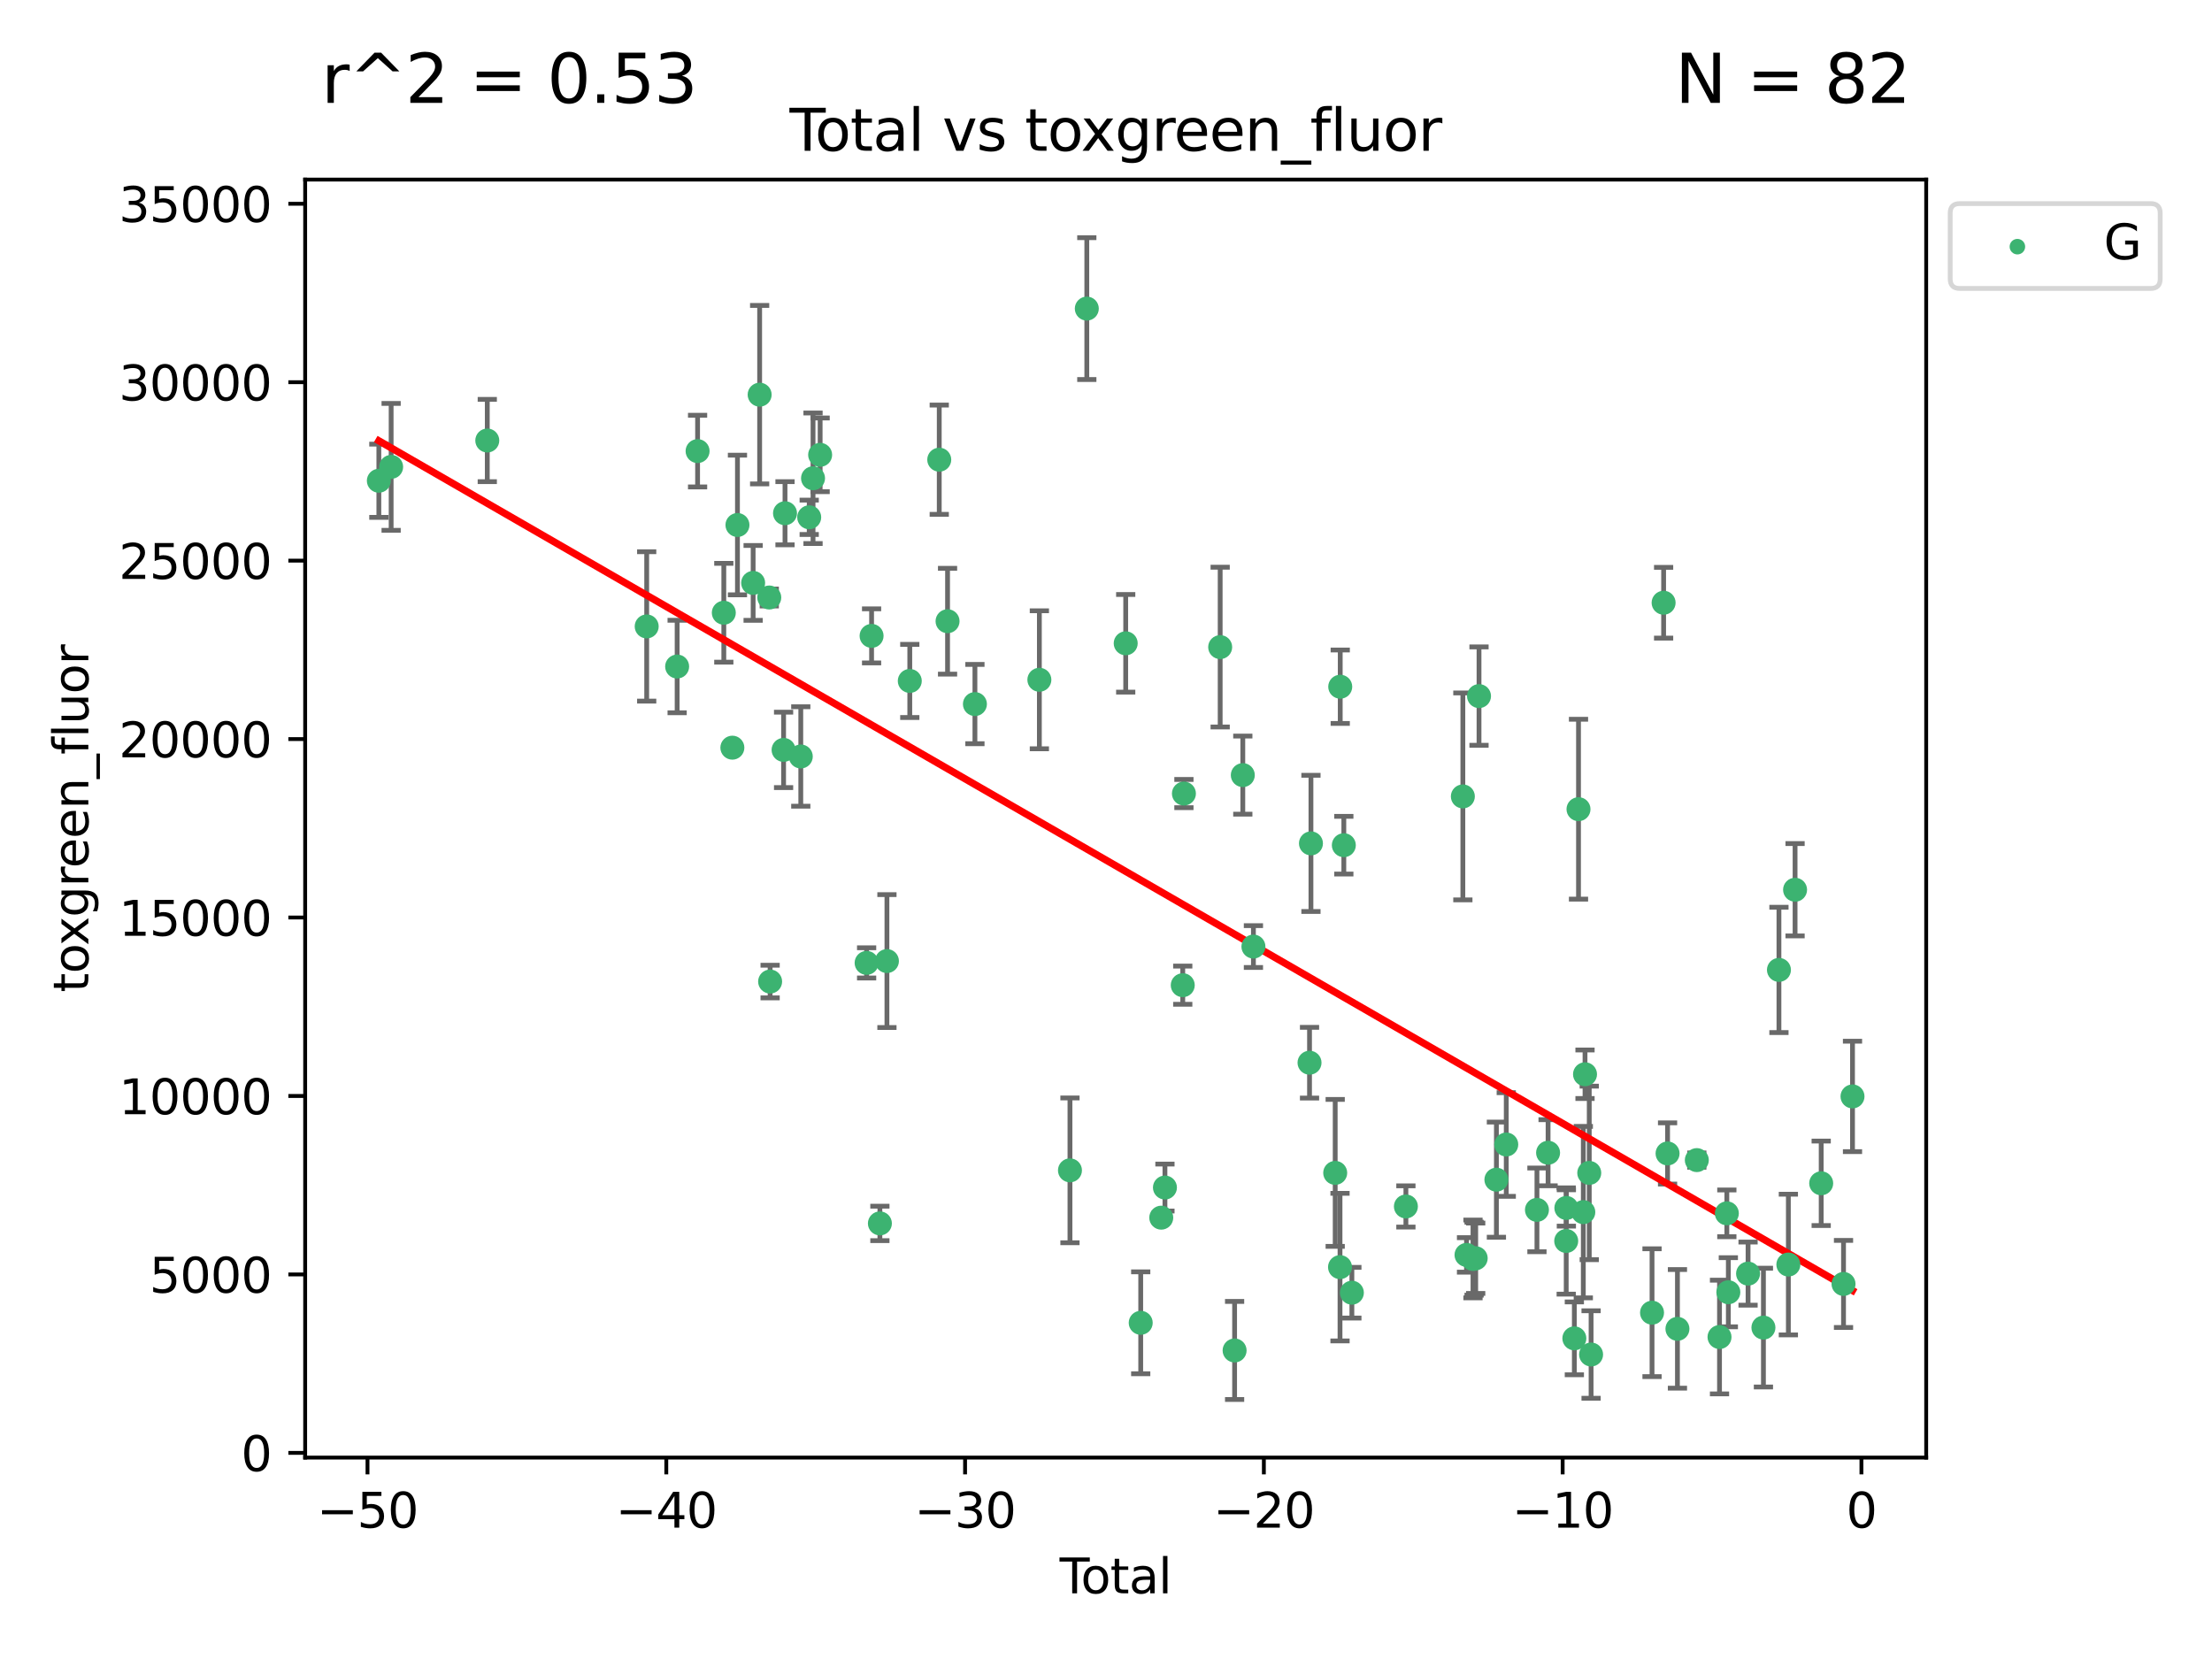 <?xml version="1.0" encoding="utf-8" standalone="no"?>
<!DOCTYPE svg PUBLIC "-//W3C//DTD SVG 1.1//EN"
  "http://www.w3.org/Graphics/SVG/1.1/DTD/svg11.dtd">
<svg xmlns:xlink="http://www.w3.org/1999/xlink" width="460.8pt" height="345.6pt" viewBox="0 0 460.8 345.6" xmlns="http://www.w3.org/2000/svg" version="1.1">
 <defs>
  <style type="text/css">*{stroke-linejoin: round; stroke-linecap: butt}</style>
 </defs>
 <g id="figure_1">
  <g id="patch_1">
   <path d="M 0 345.6 
L 460.8 345.6 
L 460.8 0 
L 0 0 
z
" style="fill: #ffffff"/>
  </g>
  <g id="axes_1">
   <g id="patch_2">
    <path d="M 63.571 303.64 
L 401.26 303.64 
L 401.26 37.411 
L 63.571 37.411 
z
" style="fill: #ffffff"/>
   </g>
   <g id="PathCollection_1">
    <defs>
     <path id="mafa9142575" d="M 0 1.118 
C 0.297 1.118 0.581 1 0.791 0.791 
C 1 0.581 1.118 0.297 1.118 0 
C 1.118 -0.297 1 -0.581 0.791 -0.791 
C 0.581 -1 0.297 -1.118 0 -1.118 
C -0.297 -1.118 -0.581 -1 -0.791 -0.791 
C -1 -0.581 -1.118 -0.297 -1.118 0 
C -1.118 0.297 -1 0.581 -0.791 0.791 
C -0.581 1 -0.297 1.118 0 1.118 
z
" style="stroke: #3cb371"/>
    </defs>
    <g clip-path="url(#pb07cc39949)">
     <use xlink:href="#mafa9142575" x="78.921" y="100.148" style="fill: #3cb371; stroke: #3cb371"/>
     <use xlink:href="#mafa9142575" x="81.481" y="97.261" style="fill: #3cb371; stroke: #3cb371"/>
     <use xlink:href="#mafa9142575" x="101.51" y="91.767" style="fill: #3cb371; stroke: #3cb371"/>
     <use xlink:href="#mafa9142575" x="134.718" y="130.495" style="fill: #3cb371; stroke: #3cb371"/>
     <use xlink:href="#mafa9142575" x="141.06" y="138.85" style="fill: #3cb371; stroke: #3cb371"/>
     <use xlink:href="#mafa9142575" x="145.32" y="93.971" style="fill: #3cb371; stroke: #3cb371"/>
     <use xlink:href="#mafa9142575" x="150.783" y="127.647" style="fill: #3cb371; stroke: #3cb371"/>
     <use xlink:href="#mafa9142575" x="152.565" y="155.753" style="fill: #3cb371; stroke: #3cb371"/>
     <use xlink:href="#mafa9142575" x="153.626" y="109.367" style="fill: #3cb371; stroke: #3cb371"/>
     <use xlink:href="#mafa9142575" x="156.893" y="121.431" style="fill: #3cb371; stroke: #3cb371"/>
     <use xlink:href="#mafa9142575" x="158.248" y="82.216" style="fill: #3cb371; stroke: #3cb371"/>
     <use xlink:href="#mafa9142575" x="160.252" y="124.469" style="fill: #3cb371; stroke: #3cb371"/>
     <use xlink:href="#mafa9142575" x="160.43" y="204.475" style="fill: #3cb371; stroke: #3cb371"/>
     <use xlink:href="#mafa9142575" x="163.235" y="156.216" style="fill: #3cb371; stroke: #3cb371"/>
     <use xlink:href="#mafa9142575" x="163.533" y="106.915" style="fill: #3cb371; stroke: #3cb371"/>
     <use xlink:href="#mafa9142575" x="166.818" y="157.589" style="fill: #3cb371; stroke: #3cb371"/>
     <use xlink:href="#mafa9142575" x="168.572" y="107.762" style="fill: #3cb371; stroke: #3cb371"/>
     <use xlink:href="#mafa9142575" x="169.37" y="99.628" style="fill: #3cb371; stroke: #3cb371"/>
     <use xlink:href="#mafa9142575" x="170.85" y="94.75" style="fill: #3cb371; stroke: #3cb371"/>
     <use xlink:href="#mafa9142575" x="180.532" y="200.587" style="fill: #3cb371; stroke: #3cb371"/>
     <use xlink:href="#mafa9142575" x="181.567" y="132.467" style="fill: #3cb371; stroke: #3cb371"/>
     <use xlink:href="#mafa9142575" x="183.298" y="254.859" style="fill: #3cb371; stroke: #3cb371"/>
     <use xlink:href="#mafa9142575" x="184.764" y="200.208" style="fill: #3cb371; stroke: #3cb371"/>
     <use xlink:href="#mafa9142575" x="189.525" y="141.853" style="fill: #3cb371; stroke: #3cb371"/>
     <use xlink:href="#mafa9142575" x="195.663" y="95.762" style="fill: #3cb371; stroke: #3cb371"/>
     <use xlink:href="#mafa9142575" x="197.393" y="129.411" style="fill: #3cb371; stroke: #3cb371"/>
     <use xlink:href="#mafa9142575" x="203.094" y="146.671" style="fill: #3cb371; stroke: #3cb371"/>
     <use xlink:href="#mafa9142575" x="216.52" y="141.609" style="fill: #3cb371; stroke: #3cb371"/>
     <use xlink:href="#mafa9142575" x="222.893" y="243.806" style="fill: #3cb371; stroke: #3cb371"/>
     <use xlink:href="#mafa9142575" x="226.402" y="64.286" style="fill: #3cb371; stroke: #3cb371"/>
     <use xlink:href="#mafa9142575" x="234.505" y="134.014" style="fill: #3cb371; stroke: #3cb371"/>
     <use xlink:href="#mafa9142575" x="237.632" y="275.566" style="fill: #3cb371; stroke: #3cb371"/>
     <use xlink:href="#mafa9142575" x="241.911" y="253.661" style="fill: #3cb371; stroke: #3cb371"/>
     <use xlink:href="#mafa9142575" x="242.678" y="247.387" style="fill: #3cb371; stroke: #3cb371"/>
     <use xlink:href="#mafa9142575" x="246.389" y="205.233" style="fill: #3cb371; stroke: #3cb371"/>
     <use xlink:href="#mafa9142575" x="246.632" y="165.313" style="fill: #3cb371; stroke: #3cb371"/>
     <use xlink:href="#mafa9142575" x="254.185" y="134.804" style="fill: #3cb371; stroke: #3cb371"/>
     <use xlink:href="#mafa9142575" x="257.19" y="281.325" style="fill: #3cb371; stroke: #3cb371"/>
     <use xlink:href="#mafa9142575" x="258.899" y="161.471" style="fill: #3cb371; stroke: #3cb371"/>
     <use xlink:href="#mafa9142575" x="261.111" y="197.186" style="fill: #3cb371; stroke: #3cb371"/>
     <use xlink:href="#mafa9142575" x="272.798" y="221.381" style="fill: #3cb371; stroke: #3cb371"/>
     <use xlink:href="#mafa9142575" x="273.095" y="175.692" style="fill: #3cb371; stroke: #3cb371"/>
     <use xlink:href="#mafa9142575" x="278.147" y="244.335" style="fill: #3cb371; stroke: #3cb371"/>
     <use xlink:href="#mafa9142575" x="279.15" y="263.967" style="fill: #3cb371; stroke: #3cb371"/>
     <use xlink:href="#mafa9142575" x="279.196" y="143.057" style="fill: #3cb371; stroke: #3cb371"/>
     <use xlink:href="#mafa9142575" x="279.944" y="176.07" style="fill: #3cb371; stroke: #3cb371"/>
     <use xlink:href="#mafa9142575" x="281.619" y="269.292" style="fill: #3cb371; stroke: #3cb371"/>
     <use xlink:href="#mafa9142575" x="292.874" y="251.327" style="fill: #3cb371; stroke: #3cb371"/>
     <use xlink:href="#mafa9142575" x="304.74" y="165.908" style="fill: #3cb371; stroke: #3cb371"/>
     <use xlink:href="#mafa9142575" x="305.503" y="261.421" style="fill: #3cb371; stroke: #3cb371"/>
     <use xlink:href="#mafa9142575" x="306.852" y="262.264" style="fill: #3cb371; stroke: #3cb371"/>
     <use xlink:href="#mafa9142575" x="307.081" y="262.208" style="fill: #3cb371; stroke: #3cb371"/>
     <use xlink:href="#mafa9142575" x="307.414" y="262.112" style="fill: #3cb371; stroke: #3cb371"/>
     <use xlink:href="#mafa9142575" x="308.106" y="145.01" style="fill: #3cb371; stroke: #3cb371"/>
     <use xlink:href="#mafa9142575" x="311.728" y="245.746" style="fill: #3cb371; stroke: #3cb371"/>
     <use xlink:href="#mafa9142575" x="313.781" y="238.421" style="fill: #3cb371; stroke: #3cb371"/>
     <use xlink:href="#mafa9142575" x="320.174" y="252.039" style="fill: #3cb371; stroke: #3cb371"/>
     <use xlink:href="#mafa9142575" x="322.494" y="240.137" style="fill: #3cb371; stroke: #3cb371"/>
     <use xlink:href="#mafa9142575" x="326.27" y="258.52" style="fill: #3cb371; stroke: #3cb371"/>
     <use xlink:href="#mafa9142575" x="326.302" y="251.637" style="fill: #3cb371; stroke: #3cb371"/>
     <use xlink:href="#mafa9142575" x="327.966" y="278.805" style="fill: #3cb371; stroke: #3cb371"/>
     <use xlink:href="#mafa9142575" x="328.832" y="168.568" style="fill: #3cb371; stroke: #3cb371"/>
     <use xlink:href="#mafa9142575" x="329.833" y="252.509" style="fill: #3cb371; stroke: #3cb371"/>
     <use xlink:href="#mafa9142575" x="330.188" y="223.788" style="fill: #3cb371; stroke: #3cb371"/>
     <use xlink:href="#mafa9142575" x="331.07" y="244.339" style="fill: #3cb371; stroke: #3cb371"/>
     <use xlink:href="#mafa9142575" x="331.453" y="282.168" style="fill: #3cb371; stroke: #3cb371"/>
     <use xlink:href="#mafa9142575" x="344.148" y="273.456" style="fill: #3cb371; stroke: #3cb371"/>
     <use xlink:href="#mafa9142575" x="346.561" y="125.561" style="fill: #3cb371; stroke: #3cb371"/>
     <use xlink:href="#mafa9142575" x="347.385" y="240.287" style="fill: #3cb371; stroke: #3cb371"/>
     <use xlink:href="#mafa9142575" x="349.442" y="276.822" style="fill: #3cb371; stroke: #3cb371"/>
     <use xlink:href="#mafa9142575" x="353.478" y="241.67" style="fill: #3cb371; stroke: #3cb371"/>
     <use xlink:href="#mafa9142575" x="358.206" y="278.528" style="fill: #3cb371; stroke: #3cb371"/>
     <use xlink:href="#mafa9142575" x="359.732" y="252.76" style="fill: #3cb371; stroke: #3cb371"/>
     <use xlink:href="#mafa9142575" x="360.045" y="269.199" style="fill: #3cb371; stroke: #3cb371"/>
     <use xlink:href="#mafa9142575" x="364.154" y="265.318" style="fill: #3cb371; stroke: #3cb371"/>
     <use xlink:href="#mafa9142575" x="367.354" y="276.562" style="fill: #3cb371; stroke: #3cb371"/>
     <use xlink:href="#mafa9142575" x="370.586" y="202.048" style="fill: #3cb371; stroke: #3cb371"/>
     <use xlink:href="#mafa9142575" x="372.549" y="263.428" style="fill: #3cb371; stroke: #3cb371"/>
     <use xlink:href="#mafa9142575" x="373.946" y="185.35" style="fill: #3cb371; stroke: #3cb371"/>
     <use xlink:href="#mafa9142575" x="379.388" y="246.501" style="fill: #3cb371; stroke: #3cb371"/>
     <use xlink:href="#mafa9142575" x="384.039" y="267.466" style="fill: #3cb371; stroke: #3cb371"/>
     <use xlink:href="#mafa9142575" x="385.911" y="228.404" style="fill: #3cb371; stroke: #3cb371"/>
    </g>
   </g>
   <g id="matplotlib.axis_1">
    <g id="xtick_1">
     <g id="line2d_1">
      <defs>
       <path id="m54936368a3" d="M 0 0 
L 0 3.5 
" style="stroke: #000000; stroke-width: 0.8"/>
      </defs>
      <g>
       <use xlink:href="#m54936368a3" x="76.557" y="303.64" style="stroke: #000000; stroke-width: 0.8"/>
      </g>
     </g>
     <g id="text_1">
      <!-- −50 -->
      <g transform="translate(66.005 318.238)scale(0.1 -0.1)">
       <defs>
        <path id="DejaVuSans-2212" d="M 678 2272 
L 4684 2272 
L 4684 1741 
L 678 1741 
L 678 2272 
z
" transform="scale(0.016)"/>
        <path id="DejaVuSans-35" d="M 691 4666 
L 3169 4666 
L 3169 4134 
L 1269 4134 
L 1269 2991 
Q 1406 3038 1543 3061 
Q 1681 3084 1819 3084 
Q 2600 3084 3056 2656 
Q 3513 2228 3513 1497 
Q 3513 744 3044 326 
Q 2575 -91 1722 -91 
Q 1428 -91 1123 -41 
Q 819 9 494 109 
L 494 744 
Q 775 591 1075 516 
Q 1375 441 1709 441 
Q 2250 441 2565 725 
Q 2881 1009 2881 1497 
Q 2881 1984 2565 2268 
Q 2250 2553 1709 2553 
Q 1456 2553 1204 2497 
Q 953 2441 691 2322 
L 691 4666 
z
" transform="scale(0.016)"/>
        <path id="DejaVuSans-30" d="M 2034 4250 
Q 1547 4250 1301 3770 
Q 1056 3291 1056 2328 
Q 1056 1369 1301 889 
Q 1547 409 2034 409 
Q 2525 409 2770 889 
Q 3016 1369 3016 2328 
Q 3016 3291 2770 3770 
Q 2525 4250 2034 4250 
z
M 2034 4750 
Q 2819 4750 3233 4129 
Q 3647 3509 3647 2328 
Q 3647 1150 3233 529 
Q 2819 -91 2034 -91 
Q 1250 -91 836 529 
Q 422 1150 422 2328 
Q 422 3509 836 4129 
Q 1250 4750 2034 4750 
z
" transform="scale(0.016)"/>
       </defs>
       <use xlink:href="#DejaVuSans-2212"/>
       <use xlink:href="#DejaVuSans-35" x="83.789"/>
       <use xlink:href="#DejaVuSans-30" x="147.412"/>
      </g>
     </g>
    </g>
    <g id="xtick_2">
     <g id="line2d_2">
      <g>
       <use xlink:href="#m54936368a3" x="138.8" y="303.64" style="stroke: #000000; stroke-width: 0.8"/>
      </g>
     </g>
     <g id="text_2">
      <!-- −40 -->
      <g transform="translate(128.248 318.238)scale(0.1 -0.1)">
       <defs>
        <path id="DejaVuSans-34" d="M 2419 4116 
L 825 1625 
L 2419 1625 
L 2419 4116 
z
M 2253 4666 
L 3047 4666 
L 3047 1625 
L 3713 1625 
L 3713 1100 
L 3047 1100 
L 3047 0 
L 2419 0 
L 2419 1100 
L 313 1100 
L 313 1709 
L 2253 4666 
z
" transform="scale(0.016)"/>
       </defs>
       <use xlink:href="#DejaVuSans-2212"/>
       <use xlink:href="#DejaVuSans-34" x="83.789"/>
       <use xlink:href="#DejaVuSans-30" x="147.412"/>
      </g>
     </g>
    </g>
    <g id="xtick_3">
     <g id="line2d_3">
      <g>
       <use xlink:href="#m54936368a3" x="201.043" y="303.64" style="stroke: #000000; stroke-width: 0.8"/>
      </g>
     </g>
     <g id="text_3">
      <!-- −30 -->
      <g transform="translate(190.491 318.238)scale(0.1 -0.1)">
       <defs>
        <path id="DejaVuSans-33" d="M 2597 2516 
Q 3050 2419 3304 2112 
Q 3559 1806 3559 1356 
Q 3559 666 3084 287 
Q 2609 -91 1734 -91 
Q 1441 -91 1130 -33 
Q 819 25 488 141 
L 488 750 
Q 750 597 1062 519 
Q 1375 441 1716 441 
Q 2309 441 2620 675 
Q 2931 909 2931 1356 
Q 2931 1769 2642 2001 
Q 2353 2234 1838 2234 
L 1294 2234 
L 1294 2753 
L 1863 2753 
Q 2328 2753 2575 2939 
Q 2822 3125 2822 3475 
Q 2822 3834 2567 4026 
Q 2313 4219 1838 4219 
Q 1578 4219 1281 4162 
Q 984 4106 628 3988 
L 628 4550 
Q 988 4650 1302 4700 
Q 1616 4750 1894 4750 
Q 2613 4750 3031 4423 
Q 3450 4097 3450 3541 
Q 3450 3153 3228 2886 
Q 3006 2619 2597 2516 
z
" transform="scale(0.016)"/>
       </defs>
       <use xlink:href="#DejaVuSans-2212"/>
       <use xlink:href="#DejaVuSans-33" x="83.789"/>
       <use xlink:href="#DejaVuSans-30" x="147.412"/>
      </g>
     </g>
    </g>
    <g id="xtick_4">
     <g id="line2d_4">
      <g>
       <use xlink:href="#m54936368a3" x="263.286" y="303.64" style="stroke: #000000; stroke-width: 0.8"/>
      </g>
     </g>
     <g id="text_4">
      <!-- −20 -->
      <g transform="translate(252.734 318.238)scale(0.1 -0.1)">
       <defs>
        <path id="DejaVuSans-32" d="M 1228 531 
L 3431 531 
L 3431 0 
L 469 0 
L 469 531 
Q 828 903 1448 1529 
Q 2069 2156 2228 2338 
Q 2531 2678 2651 2914 
Q 2772 3150 2772 3378 
Q 2772 3750 2511 3984 
Q 2250 4219 1831 4219 
Q 1534 4219 1204 4116 
Q 875 4013 500 3803 
L 500 4441 
Q 881 4594 1212 4672 
Q 1544 4750 1819 4750 
Q 2544 4750 2975 4387 
Q 3406 4025 3406 3419 
Q 3406 3131 3298 2873 
Q 3191 2616 2906 2266 
Q 2828 2175 2409 1742 
Q 1991 1309 1228 531 
z
" transform="scale(0.016)"/>
       </defs>
       <use xlink:href="#DejaVuSans-2212"/>
       <use xlink:href="#DejaVuSans-32" x="83.789"/>
       <use xlink:href="#DejaVuSans-30" x="147.412"/>
      </g>
     </g>
    </g>
    <g id="xtick_5">
     <g id="line2d_5">
      <g>
       <use xlink:href="#m54936368a3" x="325.529" y="303.64" style="stroke: #000000; stroke-width: 0.8"/>
      </g>
     </g>
     <g id="text_5">
      <!-- −10 -->
      <g transform="translate(314.977 318.238)scale(0.1 -0.1)">
       <defs>
        <path id="DejaVuSans-31" d="M 794 531 
L 1825 531 
L 1825 4091 
L 703 3866 
L 703 4441 
L 1819 4666 
L 2450 4666 
L 2450 531 
L 3481 531 
L 3481 0 
L 794 0 
L 794 531 
z
" transform="scale(0.016)"/>
       </defs>
       <use xlink:href="#DejaVuSans-2212"/>
       <use xlink:href="#DejaVuSans-31" x="83.789"/>
       <use xlink:href="#DejaVuSans-30" x="147.412"/>
      </g>
     </g>
    </g>
    <g id="xtick_6">
     <g id="line2d_6">
      <g>
       <use xlink:href="#m54936368a3" x="387.772" y="303.64" style="stroke: #000000; stroke-width: 0.8"/>
      </g>
     </g>
     <g id="text_6">
      <!-- 0 -->
      <g transform="translate(384.591 318.238)scale(0.1 -0.1)">
       <use xlink:href="#DejaVuSans-30"/>
      </g>
     </g>
    </g>
    <g id="text_7">
     <!-- Total -->
     <g transform="translate(220.739 331.917)scale(0.1 -0.1)">
      <defs>
       <path id="DejaVuSans-54" d="M -19 4666 
L 3928 4666 
L 3928 4134 
L 2272 4134 
L 2272 0 
L 1638 0 
L 1638 4134 
L -19 4134 
L -19 4666 
z
" transform="scale(0.016)"/>
       <path id="DejaVuSans-6f" d="M 1959 3097 
Q 1497 3097 1228 2736 
Q 959 2375 959 1747 
Q 959 1119 1226 758 
Q 1494 397 1959 397 
Q 2419 397 2687 759 
Q 2956 1122 2956 1747 
Q 2956 2369 2687 2733 
Q 2419 3097 1959 3097 
z
M 1959 3584 
Q 2709 3584 3137 3096 
Q 3566 2609 3566 1747 
Q 3566 888 3137 398 
Q 2709 -91 1959 -91 
Q 1206 -91 779 398 
Q 353 888 353 1747 
Q 353 2609 779 3096 
Q 1206 3584 1959 3584 
z
" transform="scale(0.016)"/>
       <path id="DejaVuSans-74" d="M 1172 4494 
L 1172 3500 
L 2356 3500 
L 2356 3053 
L 1172 3053 
L 1172 1153 
Q 1172 725 1289 603 
Q 1406 481 1766 481 
L 2356 481 
L 2356 0 
L 1766 0 
Q 1100 0 847 248 
Q 594 497 594 1153 
L 594 3053 
L 172 3053 
L 172 3500 
L 594 3500 
L 594 4494 
L 1172 4494 
z
" transform="scale(0.016)"/>
       <path id="DejaVuSans-61" d="M 2194 1759 
Q 1497 1759 1228 1600 
Q 959 1441 959 1056 
Q 959 750 1161 570 
Q 1363 391 1709 391 
Q 2188 391 2477 730 
Q 2766 1069 2766 1631 
L 2766 1759 
L 2194 1759 
z
M 3341 1997 
L 3341 0 
L 2766 0 
L 2766 531 
Q 2569 213 2275 61 
Q 1981 -91 1556 -91 
Q 1019 -91 701 211 
Q 384 513 384 1019 
Q 384 1609 779 1909 
Q 1175 2209 1959 2209 
L 2766 2209 
L 2766 2266 
Q 2766 2663 2505 2880 
Q 2244 3097 1772 3097 
Q 1472 3097 1187 3025 
Q 903 2953 641 2809 
L 641 3341 
Q 956 3463 1253 3523 
Q 1550 3584 1831 3584 
Q 2591 3584 2966 3190 
Q 3341 2797 3341 1997 
z
" transform="scale(0.016)"/>
       <path id="DejaVuSans-6c" d="M 603 4863 
L 1178 4863 
L 1178 0 
L 603 0 
L 603 4863 
z
" transform="scale(0.016)"/>
      </defs>
      <use xlink:href="#DejaVuSans-54"/>
      <use xlink:href="#DejaVuSans-6f" x="44.084"/>
      <use xlink:href="#DejaVuSans-74" x="105.266"/>
      <use xlink:href="#DejaVuSans-61" x="144.475"/>
      <use xlink:href="#DejaVuSans-6c" x="205.754"/>
     </g>
    </g>
   </g>
   <g id="matplotlib.axis_2">
    <g id="ytick_1">
     <g id="line2d_7">
      <defs>
       <path id="mc8426a9a96" d="M 0 0 
L -3.5 0 
" style="stroke: #000000; stroke-width: 0.8"/>
      </defs>
      <g>
       <use xlink:href="#mc8426a9a96" x="63.571" y="302.657" style="stroke: #000000; stroke-width: 0.8"/>
      </g>
     </g>
     <g id="text_8">
      <!-- 0 -->
      <g transform="translate(50.209 306.456)scale(0.1 -0.1)">
       <use xlink:href="#DejaVuSans-30"/>
      </g>
     </g>
    </g>
    <g id="ytick_2">
     <g id="line2d_8">
      <g>
       <use xlink:href="#mc8426a9a96" x="63.571" y="265.484" style="stroke: #000000; stroke-width: 0.8"/>
      </g>
     </g>
     <g id="text_9">
      <!-- 5000 -->
      <g transform="translate(31.121 269.283)scale(0.1 -0.1)">
       <use xlink:href="#DejaVuSans-35"/>
       <use xlink:href="#DejaVuSans-30" x="63.623"/>
       <use xlink:href="#DejaVuSans-30" x="127.246"/>
       <use xlink:href="#DejaVuSans-30" x="190.869"/>
      </g>
     </g>
    </g>
    <g id="ytick_3">
     <g id="line2d_9">
      <g>
       <use xlink:href="#mc8426a9a96" x="63.571" y="228.311" style="stroke: #000000; stroke-width: 0.8"/>
      </g>
     </g>
     <g id="text_10">
      <!-- 10000 -->
      <g transform="translate(24.759 232.11)scale(0.1 -0.1)">
       <use xlink:href="#DejaVuSans-31"/>
       <use xlink:href="#DejaVuSans-30" x="63.623"/>
       <use xlink:href="#DejaVuSans-30" x="127.246"/>
       <use xlink:href="#DejaVuSans-30" x="190.869"/>
       <use xlink:href="#DejaVuSans-30" x="254.492"/>
      </g>
     </g>
    </g>
    <g id="ytick_4">
     <g id="line2d_10">
      <g>
       <use xlink:href="#mc8426a9a96" x="63.571" y="191.138" style="stroke: #000000; stroke-width: 0.8"/>
      </g>
     </g>
     <g id="text_11">
      <!-- 15000 -->
      <g transform="translate(24.759 194.937)scale(0.1 -0.1)">
       <use xlink:href="#DejaVuSans-31"/>
       <use xlink:href="#DejaVuSans-35" x="63.623"/>
       <use xlink:href="#DejaVuSans-30" x="127.246"/>
       <use xlink:href="#DejaVuSans-30" x="190.869"/>
       <use xlink:href="#DejaVuSans-30" x="254.492"/>
      </g>
     </g>
    </g>
    <g id="ytick_5">
     <g id="line2d_11">
      <g>
       <use xlink:href="#mc8426a9a96" x="63.571" y="153.965" style="stroke: #000000; stroke-width: 0.8"/>
      </g>
     </g>
     <g id="text_12">
      <!-- 20000 -->
      <g transform="translate(24.759 157.764)scale(0.1 -0.1)">
       <use xlink:href="#DejaVuSans-32"/>
       <use xlink:href="#DejaVuSans-30" x="63.623"/>
       <use xlink:href="#DejaVuSans-30" x="127.246"/>
       <use xlink:href="#DejaVuSans-30" x="190.869"/>
       <use xlink:href="#DejaVuSans-30" x="254.492"/>
      </g>
     </g>
    </g>
    <g id="ytick_6">
     <g id="line2d_12">
      <g>
       <use xlink:href="#mc8426a9a96" x="63.571" y="116.792" style="stroke: #000000; stroke-width: 0.8"/>
      </g>
     </g>
     <g id="text_13">
      <!-- 25000 -->
      <g transform="translate(24.759 120.591)scale(0.1 -0.1)">
       <use xlink:href="#DejaVuSans-32"/>
       <use xlink:href="#DejaVuSans-35" x="63.623"/>
       <use xlink:href="#DejaVuSans-30" x="127.246"/>
       <use xlink:href="#DejaVuSans-30" x="190.869"/>
       <use xlink:href="#DejaVuSans-30" x="254.492"/>
      </g>
     </g>
    </g>
    <g id="ytick_7">
     <g id="line2d_13">
      <g>
       <use xlink:href="#mc8426a9a96" x="63.571" y="79.619" style="stroke: #000000; stroke-width: 0.8"/>
      </g>
     </g>
     <g id="text_14">
      <!-- 30000 -->
      <g transform="translate(24.759 83.418)scale(0.1 -0.1)">
       <use xlink:href="#DejaVuSans-33"/>
       <use xlink:href="#DejaVuSans-30" x="63.623"/>
       <use xlink:href="#DejaVuSans-30" x="127.246"/>
       <use xlink:href="#DejaVuSans-30" x="190.869"/>
       <use xlink:href="#DejaVuSans-30" x="254.492"/>
      </g>
     </g>
    </g>
    <g id="ytick_8">
     <g id="line2d_14">
      <g>
       <use xlink:href="#mc8426a9a96" x="63.571" y="42.445" style="stroke: #000000; stroke-width: 0.8"/>
      </g>
     </g>
     <g id="text_15">
      <!-- 35000 -->
      <g transform="translate(24.759 46.245)scale(0.1 -0.1)">
       <use xlink:href="#DejaVuSans-33"/>
       <use xlink:href="#DejaVuSans-35" x="63.623"/>
       <use xlink:href="#DejaVuSans-30" x="127.246"/>
       <use xlink:href="#DejaVuSans-30" x="190.869"/>
       <use xlink:href="#DejaVuSans-30" x="254.492"/>
      </g>
     </g>
    </g>
    <g id="text_16">
     <!-- toxgreen_fluor -->
     <g transform="translate(18.401 206.72)rotate(-90)scale(0.1 -0.1)">
      <defs>
       <path id="DejaVuSans-78" d="M 3513 3500 
L 2247 1797 
L 3578 0 
L 2900 0 
L 1881 1375 
L 863 0 
L 184 0 
L 1544 1831 
L 300 3500 
L 978 3500 
L 1906 2253 
L 2834 3500 
L 3513 3500 
z
" transform="scale(0.016)"/>
       <path id="DejaVuSans-67" d="M 2906 1791 
Q 2906 2416 2648 2759 
Q 2391 3103 1925 3103 
Q 1463 3103 1205 2759 
Q 947 2416 947 1791 
Q 947 1169 1205 825 
Q 1463 481 1925 481 
Q 2391 481 2648 825 
Q 2906 1169 2906 1791 
z
M 3481 434 
Q 3481 -459 3084 -895 
Q 2688 -1331 1869 -1331 
Q 1566 -1331 1297 -1286 
Q 1028 -1241 775 -1147 
L 775 -588 
Q 1028 -725 1275 -790 
Q 1522 -856 1778 -856 
Q 2344 -856 2625 -561 
Q 2906 -266 2906 331 
L 2906 616 
Q 2728 306 2450 153 
Q 2172 0 1784 0 
Q 1141 0 747 490 
Q 353 981 353 1791 
Q 353 2603 747 3093 
Q 1141 3584 1784 3584 
Q 2172 3584 2450 3431 
Q 2728 3278 2906 2969 
L 2906 3500 
L 3481 3500 
L 3481 434 
z
" transform="scale(0.016)"/>
       <path id="DejaVuSans-72" d="M 2631 2963 
Q 2534 3019 2420 3045 
Q 2306 3072 2169 3072 
Q 1681 3072 1420 2755 
Q 1159 2438 1159 1844 
L 1159 0 
L 581 0 
L 581 3500 
L 1159 3500 
L 1159 2956 
Q 1341 3275 1631 3429 
Q 1922 3584 2338 3584 
Q 2397 3584 2469 3576 
Q 2541 3569 2628 3553 
L 2631 2963 
z
" transform="scale(0.016)"/>
       <path id="DejaVuSans-65" d="M 3597 1894 
L 3597 1613 
L 953 1613 
Q 991 1019 1311 708 
Q 1631 397 2203 397 
Q 2534 397 2845 478 
Q 3156 559 3463 722 
L 3463 178 
Q 3153 47 2828 -22 
Q 2503 -91 2169 -91 
Q 1331 -91 842 396 
Q 353 884 353 1716 
Q 353 2575 817 3079 
Q 1281 3584 2069 3584 
Q 2775 3584 3186 3129 
Q 3597 2675 3597 1894 
z
M 3022 2063 
Q 3016 2534 2758 2815 
Q 2500 3097 2075 3097 
Q 1594 3097 1305 2825 
Q 1016 2553 972 2059 
L 3022 2063 
z
" transform="scale(0.016)"/>
       <path id="DejaVuSans-6e" d="M 3513 2113 
L 3513 0 
L 2938 0 
L 2938 2094 
Q 2938 2591 2744 2837 
Q 2550 3084 2163 3084 
Q 1697 3084 1428 2787 
Q 1159 2491 1159 1978 
L 1159 0 
L 581 0 
L 581 3500 
L 1159 3500 
L 1159 2956 
Q 1366 3272 1645 3428 
Q 1925 3584 2291 3584 
Q 2894 3584 3203 3211 
Q 3513 2838 3513 2113 
z
" transform="scale(0.016)"/>
       <path id="DejaVuSans-5f" d="M 3263 -1063 
L 3263 -1509 
L -63 -1509 
L -63 -1063 
L 3263 -1063 
z
" transform="scale(0.016)"/>
       <path id="DejaVuSans-66" d="M 2375 4863 
L 2375 4384 
L 1825 4384 
Q 1516 4384 1395 4259 
Q 1275 4134 1275 3809 
L 1275 3500 
L 2222 3500 
L 2222 3053 
L 1275 3053 
L 1275 0 
L 697 0 
L 697 3053 
L 147 3053 
L 147 3500 
L 697 3500 
L 697 3744 
Q 697 4328 969 4595 
Q 1241 4863 1831 4863 
L 2375 4863 
z
" transform="scale(0.016)"/>
       <path id="DejaVuSans-75" d="M 544 1381 
L 544 3500 
L 1119 3500 
L 1119 1403 
Q 1119 906 1312 657 
Q 1506 409 1894 409 
Q 2359 409 2629 706 
Q 2900 1003 2900 1516 
L 2900 3500 
L 3475 3500 
L 3475 0 
L 2900 0 
L 2900 538 
Q 2691 219 2414 64 
Q 2138 -91 1772 -91 
Q 1169 -91 856 284 
Q 544 659 544 1381 
z
M 1991 3584 
L 1991 3584 
z
" transform="scale(0.016)"/>
      </defs>
      <use xlink:href="#DejaVuSans-74"/>
      <use xlink:href="#DejaVuSans-6f" x="39.209"/>
      <use xlink:href="#DejaVuSans-78" x="97.266"/>
      <use xlink:href="#DejaVuSans-67" x="156.445"/>
      <use xlink:href="#DejaVuSans-72" x="219.922"/>
      <use xlink:href="#DejaVuSans-65" x="258.785"/>
      <use xlink:href="#DejaVuSans-65" x="320.309"/>
      <use xlink:href="#DejaVuSans-6e" x="381.832"/>
      <use xlink:href="#DejaVuSans-5f" x="445.211"/>
      <use xlink:href="#DejaVuSans-66" x="495.211"/>
      <use xlink:href="#DejaVuSans-6c" x="530.416"/>
      <use xlink:href="#DejaVuSans-75" x="558.199"/>
      <use xlink:href="#DejaVuSans-6f" x="621.578"/>
      <use xlink:href="#DejaVuSans-72" x="682.76"/>
     </g>
    </g>
   </g>
   <g id="LineCollection_1">
    <path d="M 78.921 107.777 
L 78.921 92.52 
" clip-path="url(#pb07cc39949)" style="fill: none; stroke: #696969"/>
    <path d="M 81.481 110.477 
L 81.481 84.044 
" clip-path="url(#pb07cc39949)" style="fill: none; stroke: #696969"/>
    <path d="M 101.51 100.337 
L 101.51 83.197 
" clip-path="url(#pb07cc39949)" style="fill: none; stroke: #696969"/>
    <path d="M 134.718 146.055 
L 134.718 114.936 
" clip-path="url(#pb07cc39949)" style="fill: none; stroke: #696969"/>
    <path d="M 141.06 148.483 
L 141.06 129.217 
" clip-path="url(#pb07cc39949)" style="fill: none; stroke: #696969"/>
    <path d="M 145.32 101.437 
L 145.32 86.506 
" clip-path="url(#pb07cc39949)" style="fill: none; stroke: #696969"/>
    <path d="M 150.783 137.94 
L 150.783 117.355 
" clip-path="url(#pb07cc39949)" style="fill: none; stroke: #696969"/>
    <path d="M 152.565 156.309 
L 152.565 155.196 
" clip-path="url(#pb07cc39949)" style="fill: none; stroke: #696969"/>
    <path d="M 153.626 123.913 
L 153.626 94.82 
" clip-path="url(#pb07cc39949)" style="fill: none; stroke: #696969"/>
    <path d="M 156.893 129.23 
L 156.893 113.632 
" clip-path="url(#pb07cc39949)" style="fill: none; stroke: #696969"/>
    <path d="M 158.248 100.805 
L 158.248 63.628 
" clip-path="url(#pb07cc39949)" style="fill: none; stroke: #696969"/>
    <path d="M 160.252 126.236 
L 160.252 122.702 
" clip-path="url(#pb07cc39949)" style="fill: none; stroke: #696969"/>
    <path d="M 160.43 207.875 
L 160.43 201.075 
" clip-path="url(#pb07cc39949)" style="fill: none; stroke: #696969"/>
    <path d="M 163.235 164.071 
L 163.235 148.362 
" clip-path="url(#pb07cc39949)" style="fill: none; stroke: #696969"/>
    <path d="M 163.533 113.496 
L 163.533 100.334 
" clip-path="url(#pb07cc39949)" style="fill: none; stroke: #696969"/>
    <path d="M 166.818 167.95 
L 166.818 147.229 
" clip-path="url(#pb07cc39949)" style="fill: none; stroke: #696969"/>
    <path d="M 168.572 111.343 
L 168.572 104.181 
" clip-path="url(#pb07cc39949)" style="fill: none; stroke: #696969"/>
    <path d="M 169.37 113.224 
L 169.37 86.032 
" clip-path="url(#pb07cc39949)" style="fill: none; stroke: #696969"/>
    <path d="M 170.85 102.428 
L 170.85 87.072 
" clip-path="url(#pb07cc39949)" style="fill: none; stroke: #696969"/>
    <path d="M 180.532 203.737 
L 180.532 197.436 
" clip-path="url(#pb07cc39949)" style="fill: none; stroke: #696969"/>
    <path d="M 181.567 138.101 
L 181.567 126.833 
" clip-path="url(#pb07cc39949)" style="fill: none; stroke: #696969"/>
    <path d="M 183.298 258.45 
L 183.298 251.269 
" clip-path="url(#pb07cc39949)" style="fill: none; stroke: #696969"/>
    <path d="M 184.764 214.05 
L 184.764 186.365 
" clip-path="url(#pb07cc39949)" style="fill: none; stroke: #696969"/>
    <path d="M 189.525 149.472 
L 189.525 134.234 
" clip-path="url(#pb07cc39949)" style="fill: none; stroke: #696969"/>
    <path d="M 195.663 107.144 
L 195.663 84.38 
" clip-path="url(#pb07cc39949)" style="fill: none; stroke: #696969"/>
    <path d="M 197.393 140.431 
L 197.393 118.392 
" clip-path="url(#pb07cc39949)" style="fill: none; stroke: #696969"/>
    <path d="M 203.094 154.929 
L 203.094 138.413 
" clip-path="url(#pb07cc39949)" style="fill: none; stroke: #696969"/>
    <path d="M 216.52 155.985 
L 216.52 127.233 
" clip-path="url(#pb07cc39949)" style="fill: none; stroke: #696969"/>
    <path d="M 222.893 258.893 
L 222.893 228.72 
" clip-path="url(#pb07cc39949)" style="fill: none; stroke: #696969"/>
    <path d="M 226.402 79.06 
L 226.402 49.513 
" clip-path="url(#pb07cc39949)" style="fill: none; stroke: #696969"/>
    <path d="M 234.505 144.185 
L 234.505 123.843 
" clip-path="url(#pb07cc39949)" style="fill: none; stroke: #696969"/>
    <path d="M 237.632 286.183 
L 237.632 264.949 
" clip-path="url(#pb07cc39949)" style="fill: none; stroke: #696969"/>
    <path d="M 241.911 254.599 
L 241.911 252.722 
" clip-path="url(#pb07cc39949)" style="fill: none; stroke: #696969"/>
    <path d="M 242.678 252.278 
L 242.678 242.495 
" clip-path="url(#pb07cc39949)" style="fill: none; stroke: #696969"/>
    <path d="M 246.389 209.213 
L 246.389 201.253 
" clip-path="url(#pb07cc39949)" style="fill: none; stroke: #696969"/>
    <path d="M 246.632 168.252 
L 246.632 162.374 
" clip-path="url(#pb07cc39949)" style="fill: none; stroke: #696969"/>
    <path d="M 254.185 151.446 
L 254.185 118.162 
" clip-path="url(#pb07cc39949)" style="fill: none; stroke: #696969"/>
    <path d="M 257.19 291.539 
L 257.19 271.112 
" clip-path="url(#pb07cc39949)" style="fill: none; stroke: #696969"/>
    <path d="M 258.899 169.608 
L 258.899 153.333 
" clip-path="url(#pb07cc39949)" style="fill: none; stroke: #696969"/>
    <path d="M 261.111 201.541 
L 261.111 192.831 
" clip-path="url(#pb07cc39949)" style="fill: none; stroke: #696969"/>
    <path d="M 272.798 228.746 
L 272.798 214.016 
" clip-path="url(#pb07cc39949)" style="fill: none; stroke: #696969"/>
    <path d="M 273.095 189.881 
L 273.095 161.503 
" clip-path="url(#pb07cc39949)" style="fill: none; stroke: #696969"/>
    <path d="M 278.147 259.641 
L 278.147 229.029 
" clip-path="url(#pb07cc39949)" style="fill: none; stroke: #696969"/>
    <path d="M 279.15 279.338 
L 279.15 248.596 
" clip-path="url(#pb07cc39949)" style="fill: none; stroke: #696969"/>
    <path d="M 279.196 150.71 
L 279.196 135.405 
" clip-path="url(#pb07cc39949)" style="fill: none; stroke: #696969"/>
    <path d="M 279.944 182.078 
L 279.944 170.063 
" clip-path="url(#pb07cc39949)" style="fill: none; stroke: #696969"/>
    <path d="M 281.619 274.575 
L 281.619 264.01 
" clip-path="url(#pb07cc39949)" style="fill: none; stroke: #696969"/>
    <path d="M 292.874 255.621 
L 292.874 247.034 
" clip-path="url(#pb07cc39949)" style="fill: none; stroke: #696969"/>
    <path d="M 304.74 187.463 
L 304.74 144.352 
" clip-path="url(#pb07cc39949)" style="fill: none; stroke: #696969"/>
    <path d="M 305.503 265.016 
L 305.503 257.825 
" clip-path="url(#pb07cc39949)" style="fill: none; stroke: #696969"/>
    <path d="M 306.852 270.369 
L 306.852 254.159 
" clip-path="url(#pb07cc39949)" style="fill: none; stroke: #696969"/>
    <path d="M 307.081 269.809 
L 307.081 254.608 
" clip-path="url(#pb07cc39949)" style="fill: none; stroke: #696969"/>
    <path d="M 307.414 269.441 
L 307.414 254.783 
" clip-path="url(#pb07cc39949)" style="fill: none; stroke: #696969"/>
    <path d="M 308.106 155.257 
L 308.106 134.762 
" clip-path="url(#pb07cc39949)" style="fill: none; stroke: #696969"/>
    <path d="M 311.728 257.74 
L 311.728 233.751 
" clip-path="url(#pb07cc39949)" style="fill: none; stroke: #696969"/>
    <path d="M 313.781 249.221 
L 313.781 227.622 
" clip-path="url(#pb07cc39949)" style="fill: none; stroke: #696969"/>
    <path d="M 320.174 260.759 
L 320.174 243.319 
" clip-path="url(#pb07cc39949)" style="fill: none; stroke: #696969"/>
    <path d="M 322.494 247.022 
L 322.494 233.252 
" clip-path="url(#pb07cc39949)" style="fill: none; stroke: #696969"/>
    <path d="M 326.27 269.59 
L 326.27 247.451 
" clip-path="url(#pb07cc39949)" style="fill: none; stroke: #696969"/>
    <path d="M 326.302 255.426 
L 326.302 247.849 
" clip-path="url(#pb07cc39949)" style="fill: none; stroke: #696969"/>
    <path d="M 327.966 286.393 
L 327.966 271.218 
" clip-path="url(#pb07cc39949)" style="fill: none; stroke: #696969"/>
    <path d="M 328.832 187.305 
L 328.832 149.83 
" clip-path="url(#pb07cc39949)" style="fill: none; stroke: #696969"/>
    <path d="M 329.833 270.368 
L 329.833 234.65 
" clip-path="url(#pb07cc39949)" style="fill: none; stroke: #696969"/>
    <path d="M 330.188 228.841 
L 330.188 218.735 
" clip-path="url(#pb07cc39949)" style="fill: none; stroke: #696969"/>
    <path d="M 331.07 262.409 
L 331.07 226.268 
" clip-path="url(#pb07cc39949)" style="fill: none; stroke: #696969"/>
    <path d="M 331.453 291.281 
L 331.453 273.055 
" clip-path="url(#pb07cc39949)" style="fill: none; stroke: #696969"/>
    <path d="M 344.148 286.769 
L 344.148 260.143 
" clip-path="url(#pb07cc39949)" style="fill: none; stroke: #696969"/>
    <path d="M 346.561 132.933 
L 346.561 118.188 
" clip-path="url(#pb07cc39949)" style="fill: none; stroke: #696969"/>
    <path d="M 347.385 246.662 
L 347.385 233.911 
" clip-path="url(#pb07cc39949)" style="fill: none; stroke: #696969"/>
    <path d="M 349.442 289.177 
L 349.442 264.466 
" clip-path="url(#pb07cc39949)" style="fill: none; stroke: #696969"/>
    <path d="M 353.478 243.16 
L 353.478 240.179 
" clip-path="url(#pb07cc39949)" style="fill: none; stroke: #696969"/>
    <path d="M 358.206 290.368 
L 358.206 266.687 
" clip-path="url(#pb07cc39949)" style="fill: none; stroke: #696969"/>
    <path d="M 359.732 257.628 
L 359.732 247.892 
" clip-path="url(#pb07cc39949)" style="fill: none; stroke: #696969"/>
    <path d="M 360.045 276.399 
L 360.045 261.999 
" clip-path="url(#pb07cc39949)" style="fill: none; stroke: #696969"/>
    <path d="M 364.154 271.892 
L 364.154 258.743 
" clip-path="url(#pb07cc39949)" style="fill: none; stroke: #696969"/>
    <path d="M 367.354 288.931 
L 367.354 264.194 
" clip-path="url(#pb07cc39949)" style="fill: none; stroke: #696969"/>
    <path d="M 370.586 215.103 
L 370.586 188.993 
" clip-path="url(#pb07cc39949)" style="fill: none; stroke: #696969"/>
    <path d="M 372.549 278.082 
L 372.549 248.773 
" clip-path="url(#pb07cc39949)" style="fill: none; stroke: #696969"/>
    <path d="M 373.946 194.968 
L 373.946 175.732 
" clip-path="url(#pb07cc39949)" style="fill: none; stroke: #696969"/>
    <path d="M 379.388 255.301 
L 379.388 237.702 
" clip-path="url(#pb07cc39949)" style="fill: none; stroke: #696969"/>
    <path d="M 384.039 276.537 
L 384.039 258.396 
" clip-path="url(#pb07cc39949)" style="fill: none; stroke: #696969"/>
    <path d="M 385.911 239.908 
L 385.911 216.899 
" clip-path="url(#pb07cc39949)" style="fill: none; stroke: #696969"/>
   </g>
   <g id="line2d_15">
    <defs>
     <path id="m4d0a4be100" d="M 2 0 
L -2 -0 
" style="stroke: #696969"/>
    </defs>
    <g clip-path="url(#pb07cc39949)">
     <use xlink:href="#m4d0a4be100" x="78.921" y="107.777" style="fill: #696969; stroke: #696969"/>
     <use xlink:href="#m4d0a4be100" x="81.481" y="110.477" style="fill: #696969; stroke: #696969"/>
     <use xlink:href="#m4d0a4be100" x="101.51" y="100.337" style="fill: #696969; stroke: #696969"/>
     <use xlink:href="#m4d0a4be100" x="134.718" y="146.055" style="fill: #696969; stroke: #696969"/>
     <use xlink:href="#m4d0a4be100" x="141.06" y="148.483" style="fill: #696969; stroke: #696969"/>
     <use xlink:href="#m4d0a4be100" x="145.32" y="101.437" style="fill: #696969; stroke: #696969"/>
     <use xlink:href="#m4d0a4be100" x="150.783" y="137.94" style="fill: #696969; stroke: #696969"/>
     <use xlink:href="#m4d0a4be100" x="152.565" y="156.309" style="fill: #696969; stroke: #696969"/>
     <use xlink:href="#m4d0a4be100" x="153.626" y="123.913" style="fill: #696969; stroke: #696969"/>
     <use xlink:href="#m4d0a4be100" x="156.893" y="129.23" style="fill: #696969; stroke: #696969"/>
     <use xlink:href="#m4d0a4be100" x="158.248" y="100.805" style="fill: #696969; stroke: #696969"/>
     <use xlink:href="#m4d0a4be100" x="160.252" y="126.236" style="fill: #696969; stroke: #696969"/>
     <use xlink:href="#m4d0a4be100" x="160.43" y="207.875" style="fill: #696969; stroke: #696969"/>
     <use xlink:href="#m4d0a4be100" x="163.235" y="164.071" style="fill: #696969; stroke: #696969"/>
     <use xlink:href="#m4d0a4be100" x="163.533" y="113.496" style="fill: #696969; stroke: #696969"/>
     <use xlink:href="#m4d0a4be100" x="166.818" y="167.95" style="fill: #696969; stroke: #696969"/>
     <use xlink:href="#m4d0a4be100" x="168.572" y="111.343" style="fill: #696969; stroke: #696969"/>
     <use xlink:href="#m4d0a4be100" x="169.37" y="113.224" style="fill: #696969; stroke: #696969"/>
     <use xlink:href="#m4d0a4be100" x="170.85" y="102.428" style="fill: #696969; stroke: #696969"/>
     <use xlink:href="#m4d0a4be100" x="180.532" y="203.737" style="fill: #696969; stroke: #696969"/>
     <use xlink:href="#m4d0a4be100" x="181.567" y="138.101" style="fill: #696969; stroke: #696969"/>
     <use xlink:href="#m4d0a4be100" x="183.298" y="258.45" style="fill: #696969; stroke: #696969"/>
     <use xlink:href="#m4d0a4be100" x="184.764" y="214.05" style="fill: #696969; stroke: #696969"/>
     <use xlink:href="#m4d0a4be100" x="189.525" y="149.472" style="fill: #696969; stroke: #696969"/>
     <use xlink:href="#m4d0a4be100" x="195.663" y="107.144" style="fill: #696969; stroke: #696969"/>
     <use xlink:href="#m4d0a4be100" x="197.393" y="140.431" style="fill: #696969; stroke: #696969"/>
     <use xlink:href="#m4d0a4be100" x="203.094" y="154.929" style="fill: #696969; stroke: #696969"/>
     <use xlink:href="#m4d0a4be100" x="216.52" y="155.985" style="fill: #696969; stroke: #696969"/>
     <use xlink:href="#m4d0a4be100" x="222.893" y="258.893" style="fill: #696969; stroke: #696969"/>
     <use xlink:href="#m4d0a4be100" x="226.402" y="79.06" style="fill: #696969; stroke: #696969"/>
     <use xlink:href="#m4d0a4be100" x="234.505" y="144.185" style="fill: #696969; stroke: #696969"/>
     <use xlink:href="#m4d0a4be100" x="237.632" y="286.183" style="fill: #696969; stroke: #696969"/>
     <use xlink:href="#m4d0a4be100" x="241.911" y="254.599" style="fill: #696969; stroke: #696969"/>
     <use xlink:href="#m4d0a4be100" x="242.678" y="252.278" style="fill: #696969; stroke: #696969"/>
     <use xlink:href="#m4d0a4be100" x="246.389" y="209.213" style="fill: #696969; stroke: #696969"/>
     <use xlink:href="#m4d0a4be100" x="246.632" y="168.252" style="fill: #696969; stroke: #696969"/>
     <use xlink:href="#m4d0a4be100" x="254.185" y="151.446" style="fill: #696969; stroke: #696969"/>
     <use xlink:href="#m4d0a4be100" x="257.19" y="291.539" style="fill: #696969; stroke: #696969"/>
     <use xlink:href="#m4d0a4be100" x="258.899" y="169.608" style="fill: #696969; stroke: #696969"/>
     <use xlink:href="#m4d0a4be100" x="261.111" y="201.541" style="fill: #696969; stroke: #696969"/>
     <use xlink:href="#m4d0a4be100" x="272.798" y="228.746" style="fill: #696969; stroke: #696969"/>
     <use xlink:href="#m4d0a4be100" x="273.095" y="189.881" style="fill: #696969; stroke: #696969"/>
     <use xlink:href="#m4d0a4be100" x="278.147" y="259.641" style="fill: #696969; stroke: #696969"/>
     <use xlink:href="#m4d0a4be100" x="279.15" y="279.338" style="fill: #696969; stroke: #696969"/>
     <use xlink:href="#m4d0a4be100" x="279.196" y="150.71" style="fill: #696969; stroke: #696969"/>
     <use xlink:href="#m4d0a4be100" x="279.944" y="182.078" style="fill: #696969; stroke: #696969"/>
     <use xlink:href="#m4d0a4be100" x="281.619" y="274.575" style="fill: #696969; stroke: #696969"/>
     <use xlink:href="#m4d0a4be100" x="292.874" y="255.621" style="fill: #696969; stroke: #696969"/>
     <use xlink:href="#m4d0a4be100" x="304.74" y="187.463" style="fill: #696969; stroke: #696969"/>
     <use xlink:href="#m4d0a4be100" x="305.503" y="265.016" style="fill: #696969; stroke: #696969"/>
     <use xlink:href="#m4d0a4be100" x="306.852" y="270.369" style="fill: #696969; stroke: #696969"/>
     <use xlink:href="#m4d0a4be100" x="307.081" y="269.809" style="fill: #696969; stroke: #696969"/>
     <use xlink:href="#m4d0a4be100" x="307.414" y="269.441" style="fill: #696969; stroke: #696969"/>
     <use xlink:href="#m4d0a4be100" x="308.106" y="155.257" style="fill: #696969; stroke: #696969"/>
     <use xlink:href="#m4d0a4be100" x="311.728" y="257.74" style="fill: #696969; stroke: #696969"/>
     <use xlink:href="#m4d0a4be100" x="313.781" y="249.221" style="fill: #696969; stroke: #696969"/>
     <use xlink:href="#m4d0a4be100" x="320.174" y="260.759" style="fill: #696969; stroke: #696969"/>
     <use xlink:href="#m4d0a4be100" x="322.494" y="247.022" style="fill: #696969; stroke: #696969"/>
     <use xlink:href="#m4d0a4be100" x="326.27" y="269.59" style="fill: #696969; stroke: #696969"/>
     <use xlink:href="#m4d0a4be100" x="326.302" y="255.426" style="fill: #696969; stroke: #696969"/>
     <use xlink:href="#m4d0a4be100" x="327.966" y="286.393" style="fill: #696969; stroke: #696969"/>
     <use xlink:href="#m4d0a4be100" x="328.832" y="187.305" style="fill: #696969; stroke: #696969"/>
     <use xlink:href="#m4d0a4be100" x="329.833" y="270.368" style="fill: #696969; stroke: #696969"/>
     <use xlink:href="#m4d0a4be100" x="330.188" y="228.841" style="fill: #696969; stroke: #696969"/>
     <use xlink:href="#m4d0a4be100" x="331.07" y="262.409" style="fill: #696969; stroke: #696969"/>
     <use xlink:href="#m4d0a4be100" x="331.453" y="291.281" style="fill: #696969; stroke: #696969"/>
     <use xlink:href="#m4d0a4be100" x="344.148" y="286.769" style="fill: #696969; stroke: #696969"/>
     <use xlink:href="#m4d0a4be100" x="346.561" y="132.933" style="fill: #696969; stroke: #696969"/>
     <use xlink:href="#m4d0a4be100" x="347.385" y="246.662" style="fill: #696969; stroke: #696969"/>
     <use xlink:href="#m4d0a4be100" x="349.442" y="289.177" style="fill: #696969; stroke: #696969"/>
     <use xlink:href="#m4d0a4be100" x="353.478" y="243.16" style="fill: #696969; stroke: #696969"/>
     <use xlink:href="#m4d0a4be100" x="358.206" y="290.368" style="fill: #696969; stroke: #696969"/>
     <use xlink:href="#m4d0a4be100" x="359.732" y="257.628" style="fill: #696969; stroke: #696969"/>
     <use xlink:href="#m4d0a4be100" x="360.045" y="276.399" style="fill: #696969; stroke: #696969"/>
     <use xlink:href="#m4d0a4be100" x="364.154" y="271.892" style="fill: #696969; stroke: #696969"/>
     <use xlink:href="#m4d0a4be100" x="367.354" y="288.931" style="fill: #696969; stroke: #696969"/>
     <use xlink:href="#m4d0a4be100" x="370.586" y="215.103" style="fill: #696969; stroke: #696969"/>
     <use xlink:href="#m4d0a4be100" x="372.549" y="278.082" style="fill: #696969; stroke: #696969"/>
     <use xlink:href="#m4d0a4be100" x="373.946" y="194.968" style="fill: #696969; stroke: #696969"/>
     <use xlink:href="#m4d0a4be100" x="379.388" y="255.301" style="fill: #696969; stroke: #696969"/>
     <use xlink:href="#m4d0a4be100" x="384.039" y="276.537" style="fill: #696969; stroke: #696969"/>
     <use xlink:href="#m4d0a4be100" x="385.911" y="239.908" style="fill: #696969; stroke: #696969"/>
    </g>
   </g>
   <g id="line2d_16">
    <g clip-path="url(#pb07cc39949)">
     <use xlink:href="#m4d0a4be100" x="78.921" y="92.52" style="fill: #696969; stroke: #696969"/>
     <use xlink:href="#m4d0a4be100" x="81.481" y="84.044" style="fill: #696969; stroke: #696969"/>
     <use xlink:href="#m4d0a4be100" x="101.51" y="83.197" style="fill: #696969; stroke: #696969"/>
     <use xlink:href="#m4d0a4be100" x="134.718" y="114.936" style="fill: #696969; stroke: #696969"/>
     <use xlink:href="#m4d0a4be100" x="141.06" y="129.217" style="fill: #696969; stroke: #696969"/>
     <use xlink:href="#m4d0a4be100" x="145.32" y="86.506" style="fill: #696969; stroke: #696969"/>
     <use xlink:href="#m4d0a4be100" x="150.783" y="117.355" style="fill: #696969; stroke: #696969"/>
     <use xlink:href="#m4d0a4be100" x="152.565" y="155.196" style="fill: #696969; stroke: #696969"/>
     <use xlink:href="#m4d0a4be100" x="153.626" y="94.82" style="fill: #696969; stroke: #696969"/>
     <use xlink:href="#m4d0a4be100" x="156.893" y="113.632" style="fill: #696969; stroke: #696969"/>
     <use xlink:href="#m4d0a4be100" x="158.248" y="63.628" style="fill: #696969; stroke: #696969"/>
     <use xlink:href="#m4d0a4be100" x="160.252" y="122.702" style="fill: #696969; stroke: #696969"/>
     <use xlink:href="#m4d0a4be100" x="160.43" y="201.075" style="fill: #696969; stroke: #696969"/>
     <use xlink:href="#m4d0a4be100" x="163.235" y="148.362" style="fill: #696969; stroke: #696969"/>
     <use xlink:href="#m4d0a4be100" x="163.533" y="100.334" style="fill: #696969; stroke: #696969"/>
     <use xlink:href="#m4d0a4be100" x="166.818" y="147.229" style="fill: #696969; stroke: #696969"/>
     <use xlink:href="#m4d0a4be100" x="168.572" y="104.181" style="fill: #696969; stroke: #696969"/>
     <use xlink:href="#m4d0a4be100" x="169.37" y="86.032" style="fill: #696969; stroke: #696969"/>
     <use xlink:href="#m4d0a4be100" x="170.85" y="87.072" style="fill: #696969; stroke: #696969"/>
     <use xlink:href="#m4d0a4be100" x="180.532" y="197.436" style="fill: #696969; stroke: #696969"/>
     <use xlink:href="#m4d0a4be100" x="181.567" y="126.833" style="fill: #696969; stroke: #696969"/>
     <use xlink:href="#m4d0a4be100" x="183.298" y="251.269" style="fill: #696969; stroke: #696969"/>
     <use xlink:href="#m4d0a4be100" x="184.764" y="186.365" style="fill: #696969; stroke: #696969"/>
     <use xlink:href="#m4d0a4be100" x="189.525" y="134.234" style="fill: #696969; stroke: #696969"/>
     <use xlink:href="#m4d0a4be100" x="195.663" y="84.38" style="fill: #696969; stroke: #696969"/>
     <use xlink:href="#m4d0a4be100" x="197.393" y="118.392" style="fill: #696969; stroke: #696969"/>
     <use xlink:href="#m4d0a4be100" x="203.094" y="138.413" style="fill: #696969; stroke: #696969"/>
     <use xlink:href="#m4d0a4be100" x="216.52" y="127.233" style="fill: #696969; stroke: #696969"/>
     <use xlink:href="#m4d0a4be100" x="222.893" y="228.72" style="fill: #696969; stroke: #696969"/>
     <use xlink:href="#m4d0a4be100" x="226.402" y="49.513" style="fill: #696969; stroke: #696969"/>
     <use xlink:href="#m4d0a4be100" x="234.505" y="123.843" style="fill: #696969; stroke: #696969"/>
     <use xlink:href="#m4d0a4be100" x="237.632" y="264.949" style="fill: #696969; stroke: #696969"/>
     <use xlink:href="#m4d0a4be100" x="241.911" y="252.722" style="fill: #696969; stroke: #696969"/>
     <use xlink:href="#m4d0a4be100" x="242.678" y="242.495" style="fill: #696969; stroke: #696969"/>
     <use xlink:href="#m4d0a4be100" x="246.389" y="201.253" style="fill: #696969; stroke: #696969"/>
     <use xlink:href="#m4d0a4be100" x="246.632" y="162.374" style="fill: #696969; stroke: #696969"/>
     <use xlink:href="#m4d0a4be100" x="254.185" y="118.162" style="fill: #696969; stroke: #696969"/>
     <use xlink:href="#m4d0a4be100" x="257.19" y="271.112" style="fill: #696969; stroke: #696969"/>
     <use xlink:href="#m4d0a4be100" x="258.899" y="153.333" style="fill: #696969; stroke: #696969"/>
     <use xlink:href="#m4d0a4be100" x="261.111" y="192.831" style="fill: #696969; stroke: #696969"/>
     <use xlink:href="#m4d0a4be100" x="272.798" y="214.016" style="fill: #696969; stroke: #696969"/>
     <use xlink:href="#m4d0a4be100" x="273.095" y="161.503" style="fill: #696969; stroke: #696969"/>
     <use xlink:href="#m4d0a4be100" x="278.147" y="229.029" style="fill: #696969; stroke: #696969"/>
     <use xlink:href="#m4d0a4be100" x="279.15" y="248.596" style="fill: #696969; stroke: #696969"/>
     <use xlink:href="#m4d0a4be100" x="279.196" y="135.405" style="fill: #696969; stroke: #696969"/>
     <use xlink:href="#m4d0a4be100" x="279.944" y="170.063" style="fill: #696969; stroke: #696969"/>
     <use xlink:href="#m4d0a4be100" x="281.619" y="264.01" style="fill: #696969; stroke: #696969"/>
     <use xlink:href="#m4d0a4be100" x="292.874" y="247.034" style="fill: #696969; stroke: #696969"/>
     <use xlink:href="#m4d0a4be100" x="304.74" y="144.352" style="fill: #696969; stroke: #696969"/>
     <use xlink:href="#m4d0a4be100" x="305.503" y="257.825" style="fill: #696969; stroke: #696969"/>
     <use xlink:href="#m4d0a4be100" x="306.852" y="254.159" style="fill: #696969; stroke: #696969"/>
     <use xlink:href="#m4d0a4be100" x="307.081" y="254.608" style="fill: #696969; stroke: #696969"/>
     <use xlink:href="#m4d0a4be100" x="307.414" y="254.783" style="fill: #696969; stroke: #696969"/>
     <use xlink:href="#m4d0a4be100" x="308.106" y="134.762" style="fill: #696969; stroke: #696969"/>
     <use xlink:href="#m4d0a4be100" x="311.728" y="233.751" style="fill: #696969; stroke: #696969"/>
     <use xlink:href="#m4d0a4be100" x="313.781" y="227.622" style="fill: #696969; stroke: #696969"/>
     <use xlink:href="#m4d0a4be100" x="320.174" y="243.319" style="fill: #696969; stroke: #696969"/>
     <use xlink:href="#m4d0a4be100" x="322.494" y="233.252" style="fill: #696969; stroke: #696969"/>
     <use xlink:href="#m4d0a4be100" x="326.27" y="247.451" style="fill: #696969; stroke: #696969"/>
     <use xlink:href="#m4d0a4be100" x="326.302" y="247.849" style="fill: #696969; stroke: #696969"/>
     <use xlink:href="#m4d0a4be100" x="327.966" y="271.218" style="fill: #696969; stroke: #696969"/>
     <use xlink:href="#m4d0a4be100" x="328.832" y="149.83" style="fill: #696969; stroke: #696969"/>
     <use xlink:href="#m4d0a4be100" x="329.833" y="234.65" style="fill: #696969; stroke: #696969"/>
     <use xlink:href="#m4d0a4be100" x="330.188" y="218.735" style="fill: #696969; stroke: #696969"/>
     <use xlink:href="#m4d0a4be100" x="331.07" y="226.268" style="fill: #696969; stroke: #696969"/>
     <use xlink:href="#m4d0a4be100" x="331.453" y="273.055" style="fill: #696969; stroke: #696969"/>
     <use xlink:href="#m4d0a4be100" x="344.148" y="260.143" style="fill: #696969; stroke: #696969"/>
     <use xlink:href="#m4d0a4be100" x="346.561" y="118.188" style="fill: #696969; stroke: #696969"/>
     <use xlink:href="#m4d0a4be100" x="347.385" y="233.911" style="fill: #696969; stroke: #696969"/>
     <use xlink:href="#m4d0a4be100" x="349.442" y="264.466" style="fill: #696969; stroke: #696969"/>
     <use xlink:href="#m4d0a4be100" x="353.478" y="240.179" style="fill: #696969; stroke: #696969"/>
     <use xlink:href="#m4d0a4be100" x="358.206" y="266.687" style="fill: #696969; stroke: #696969"/>
     <use xlink:href="#m4d0a4be100" x="359.732" y="247.892" style="fill: #696969; stroke: #696969"/>
     <use xlink:href="#m4d0a4be100" x="360.045" y="261.999" style="fill: #696969; stroke: #696969"/>
     <use xlink:href="#m4d0a4be100" x="364.154" y="258.743" style="fill: #696969; stroke: #696969"/>
     <use xlink:href="#m4d0a4be100" x="367.354" y="264.194" style="fill: #696969; stroke: #696969"/>
     <use xlink:href="#m4d0a4be100" x="370.586" y="188.993" style="fill: #696969; stroke: #696969"/>
     <use xlink:href="#m4d0a4be100" x="372.549" y="248.773" style="fill: #696969; stroke: #696969"/>
     <use xlink:href="#m4d0a4be100" x="373.946" y="175.732" style="fill: #696969; stroke: #696969"/>
     <use xlink:href="#m4d0a4be100" x="379.388" y="237.702" style="fill: #696969; stroke: #696969"/>
     <use xlink:href="#m4d0a4be100" x="384.039" y="258.396" style="fill: #696969; stroke: #696969"/>
     <use xlink:href="#m4d0a4be100" x="385.911" y="216.899" style="fill: #696969; stroke: #696969"/>
    </g>
   </g>
   <g id="line2d_17">
    <path d="M 78.921 91.828 
L 81.481 93.305 
L 101.51 104.853 
L 134.718 124.001 
L 141.06 127.658 
L 145.32 130.114 
L 150.783 133.264 
L 152.565 134.291 
L 153.626 134.903 
L 156.893 136.787 
L 158.248 137.569 
L 160.252 138.724 
L 160.43 138.827 
L 163.235 140.444 
L 163.533 140.616 
L 166.818 142.51 
L 168.572 143.521 
L 169.37 143.982 
L 170.85 144.835 
L 180.532 150.418 
L 181.567 151.014 
L 183.298 152.012 
L 184.764 152.858 
L 189.525 155.603 
L 195.663 159.142 
L 197.393 160.14 
L 203.094 163.427 
L 216.52 171.168 
L 222.893 174.843 
L 226.402 176.866 
L 234.505 181.538 
L 237.632 183.341 
L 241.911 185.808 
L 242.678 186.251 
L 246.389 188.391 
L 246.632 188.531 
L 254.185 192.886 
L 257.19 194.619 
L 258.899 195.604 
L 261.111 196.879 
L 272.798 203.618 
L 273.095 203.789 
L 278.147 206.702 
L 279.15 207.281 
L 279.196 207.307 
L 279.944 207.739 
L 281.619 208.704 
L 292.874 215.194 
L 304.74 222.035 
L 305.503 222.476 
L 306.852 223.253 
L 307.081 223.386 
L 307.414 223.578 
L 308.106 223.977 
L 311.728 226.065 
L 313.781 227.249 
L 320.174 230.935 
L 322.494 232.272 
L 326.27 234.45 
L 326.302 234.468 
L 327.966 235.428 
L 328.832 235.927 
L 329.833 236.504 
L 330.188 236.709 
L 331.07 237.217 
L 331.453 237.439 
L 344.148 244.758 
L 346.561 246.15 
L 347.385 246.625 
L 349.442 247.811 
L 353.478 250.138 
L 358.206 252.864 
L 359.732 253.744 
L 360.045 253.924 
L 364.154 256.294 
L 367.354 258.139 
L 370.586 260.003 
L 372.549 261.134 
L 373.946 261.94 
L 379.388 265.078 
L 384.039 267.76 
L 385.911 268.839 
" clip-path="url(#pb07cc39949)" style="fill: none; stroke: #ff0000; stroke-width: 1.5; stroke-linecap: square"/>
   </g>
   <g id="line2d_18">
    <defs>
     <path id="m7bb0006c88" d="M 0 2 
C 0.53 2 1.039 1.789 1.414 1.414 
C 1.789 1.039 2 0.53 2 0 
C 2 -0.53 1.789 -1.039 1.414 -1.414 
C 1.039 -1.789 0.53 -2 0 -2 
C -0.53 -2 -1.039 -1.789 -1.414 -1.414 
C -1.789 -1.039 -2 -0.53 -2 0 
C -2 0.53 -1.789 1.039 -1.414 1.414 
C -1.039 1.789 -0.53 2 0 2 
z
" style="stroke: #3cb371"/>
    </defs>
    <g clip-path="url(#pb07cc39949)">
     <use xlink:href="#m7bb0006c88" x="78.921" y="100.148" style="fill: #3cb371; stroke: #3cb371"/>
     <use xlink:href="#m7bb0006c88" x="81.481" y="97.261" style="fill: #3cb371; stroke: #3cb371"/>
     <use xlink:href="#m7bb0006c88" x="101.51" y="91.767" style="fill: #3cb371; stroke: #3cb371"/>
     <use xlink:href="#m7bb0006c88" x="134.718" y="130.495" style="fill: #3cb371; stroke: #3cb371"/>
     <use xlink:href="#m7bb0006c88" x="141.06" y="138.85" style="fill: #3cb371; stroke: #3cb371"/>
     <use xlink:href="#m7bb0006c88" x="145.32" y="93.971" style="fill: #3cb371; stroke: #3cb371"/>
     <use xlink:href="#m7bb0006c88" x="150.783" y="127.647" style="fill: #3cb371; stroke: #3cb371"/>
     <use xlink:href="#m7bb0006c88" x="152.565" y="155.753" style="fill: #3cb371; stroke: #3cb371"/>
     <use xlink:href="#m7bb0006c88" x="153.626" y="109.367" style="fill: #3cb371; stroke: #3cb371"/>
     <use xlink:href="#m7bb0006c88" x="156.893" y="121.431" style="fill: #3cb371; stroke: #3cb371"/>
     <use xlink:href="#m7bb0006c88" x="158.248" y="82.216" style="fill: #3cb371; stroke: #3cb371"/>
     <use xlink:href="#m7bb0006c88" x="160.252" y="124.469" style="fill: #3cb371; stroke: #3cb371"/>
     <use xlink:href="#m7bb0006c88" x="160.43" y="204.475" style="fill: #3cb371; stroke: #3cb371"/>
     <use xlink:href="#m7bb0006c88" x="163.235" y="156.216" style="fill: #3cb371; stroke: #3cb371"/>
     <use xlink:href="#m7bb0006c88" x="163.533" y="106.915" style="fill: #3cb371; stroke: #3cb371"/>
     <use xlink:href="#m7bb0006c88" x="166.818" y="157.589" style="fill: #3cb371; stroke: #3cb371"/>
     <use xlink:href="#m7bb0006c88" x="168.572" y="107.762" style="fill: #3cb371; stroke: #3cb371"/>
     <use xlink:href="#m7bb0006c88" x="169.37" y="99.628" style="fill: #3cb371; stroke: #3cb371"/>
     <use xlink:href="#m7bb0006c88" x="170.85" y="94.75" style="fill: #3cb371; stroke: #3cb371"/>
     <use xlink:href="#m7bb0006c88" x="180.532" y="200.587" style="fill: #3cb371; stroke: #3cb371"/>
     <use xlink:href="#m7bb0006c88" x="181.567" y="132.467" style="fill: #3cb371; stroke: #3cb371"/>
     <use xlink:href="#m7bb0006c88" x="183.298" y="254.859" style="fill: #3cb371; stroke: #3cb371"/>
     <use xlink:href="#m7bb0006c88" x="184.764" y="200.208" style="fill: #3cb371; stroke: #3cb371"/>
     <use xlink:href="#m7bb0006c88" x="189.525" y="141.853" style="fill: #3cb371; stroke: #3cb371"/>
     <use xlink:href="#m7bb0006c88" x="195.663" y="95.762" style="fill: #3cb371; stroke: #3cb371"/>
     <use xlink:href="#m7bb0006c88" x="197.393" y="129.411" style="fill: #3cb371; stroke: #3cb371"/>
     <use xlink:href="#m7bb0006c88" x="203.094" y="146.671" style="fill: #3cb371; stroke: #3cb371"/>
     <use xlink:href="#m7bb0006c88" x="216.52" y="141.609" style="fill: #3cb371; stroke: #3cb371"/>
     <use xlink:href="#m7bb0006c88" x="222.893" y="243.806" style="fill: #3cb371; stroke: #3cb371"/>
     <use xlink:href="#m7bb0006c88" x="226.402" y="64.286" style="fill: #3cb371; stroke: #3cb371"/>
     <use xlink:href="#m7bb0006c88" x="234.505" y="134.014" style="fill: #3cb371; stroke: #3cb371"/>
     <use xlink:href="#m7bb0006c88" x="237.632" y="275.566" style="fill: #3cb371; stroke: #3cb371"/>
     <use xlink:href="#m7bb0006c88" x="241.911" y="253.661" style="fill: #3cb371; stroke: #3cb371"/>
     <use xlink:href="#m7bb0006c88" x="242.678" y="247.387" style="fill: #3cb371; stroke: #3cb371"/>
     <use xlink:href="#m7bb0006c88" x="246.389" y="205.233" style="fill: #3cb371; stroke: #3cb371"/>
     <use xlink:href="#m7bb0006c88" x="246.632" y="165.313" style="fill: #3cb371; stroke: #3cb371"/>
     <use xlink:href="#m7bb0006c88" x="254.185" y="134.804" style="fill: #3cb371; stroke: #3cb371"/>
     <use xlink:href="#m7bb0006c88" x="257.19" y="281.325" style="fill: #3cb371; stroke: #3cb371"/>
     <use xlink:href="#m7bb0006c88" x="258.899" y="161.471" style="fill: #3cb371; stroke: #3cb371"/>
     <use xlink:href="#m7bb0006c88" x="261.111" y="197.186" style="fill: #3cb371; stroke: #3cb371"/>
     <use xlink:href="#m7bb0006c88" x="272.798" y="221.381" style="fill: #3cb371; stroke: #3cb371"/>
     <use xlink:href="#m7bb0006c88" x="273.095" y="175.692" style="fill: #3cb371; stroke: #3cb371"/>
     <use xlink:href="#m7bb0006c88" x="278.147" y="244.335" style="fill: #3cb371; stroke: #3cb371"/>
     <use xlink:href="#m7bb0006c88" x="279.15" y="263.967" style="fill: #3cb371; stroke: #3cb371"/>
     <use xlink:href="#m7bb0006c88" x="279.196" y="143.057" style="fill: #3cb371; stroke: #3cb371"/>
     <use xlink:href="#m7bb0006c88" x="279.944" y="176.07" style="fill: #3cb371; stroke: #3cb371"/>
     <use xlink:href="#m7bb0006c88" x="281.619" y="269.292" style="fill: #3cb371; stroke: #3cb371"/>
     <use xlink:href="#m7bb0006c88" x="292.874" y="251.327" style="fill: #3cb371; stroke: #3cb371"/>
     <use xlink:href="#m7bb0006c88" x="304.74" y="165.908" style="fill: #3cb371; stroke: #3cb371"/>
     <use xlink:href="#m7bb0006c88" x="305.503" y="261.421" style="fill: #3cb371; stroke: #3cb371"/>
     <use xlink:href="#m7bb0006c88" x="306.852" y="262.264" style="fill: #3cb371; stroke: #3cb371"/>
     <use xlink:href="#m7bb0006c88" x="307.081" y="262.208" style="fill: #3cb371; stroke: #3cb371"/>
     <use xlink:href="#m7bb0006c88" x="307.414" y="262.112" style="fill: #3cb371; stroke: #3cb371"/>
     <use xlink:href="#m7bb0006c88" x="308.106" y="145.01" style="fill: #3cb371; stroke: #3cb371"/>
     <use xlink:href="#m7bb0006c88" x="311.728" y="245.746" style="fill: #3cb371; stroke: #3cb371"/>
     <use xlink:href="#m7bb0006c88" x="313.781" y="238.421" style="fill: #3cb371; stroke: #3cb371"/>
     <use xlink:href="#m7bb0006c88" x="320.174" y="252.039" style="fill: #3cb371; stroke: #3cb371"/>
     <use xlink:href="#m7bb0006c88" x="322.494" y="240.137" style="fill: #3cb371; stroke: #3cb371"/>
     <use xlink:href="#m7bb0006c88" x="326.27" y="258.52" style="fill: #3cb371; stroke: #3cb371"/>
     <use xlink:href="#m7bb0006c88" x="326.302" y="251.637" style="fill: #3cb371; stroke: #3cb371"/>
     <use xlink:href="#m7bb0006c88" x="327.966" y="278.805" style="fill: #3cb371; stroke: #3cb371"/>
     <use xlink:href="#m7bb0006c88" x="328.832" y="168.568" style="fill: #3cb371; stroke: #3cb371"/>
     <use xlink:href="#m7bb0006c88" x="329.833" y="252.509" style="fill: #3cb371; stroke: #3cb371"/>
     <use xlink:href="#m7bb0006c88" x="330.188" y="223.788" style="fill: #3cb371; stroke: #3cb371"/>
     <use xlink:href="#m7bb0006c88" x="331.07" y="244.339" style="fill: #3cb371; stroke: #3cb371"/>
     <use xlink:href="#m7bb0006c88" x="331.453" y="282.168" style="fill: #3cb371; stroke: #3cb371"/>
     <use xlink:href="#m7bb0006c88" x="344.148" y="273.456" style="fill: #3cb371; stroke: #3cb371"/>
     <use xlink:href="#m7bb0006c88" x="346.561" y="125.561" style="fill: #3cb371; stroke: #3cb371"/>
     <use xlink:href="#m7bb0006c88" x="347.385" y="240.287" style="fill: #3cb371; stroke: #3cb371"/>
     <use xlink:href="#m7bb0006c88" x="349.442" y="276.822" style="fill: #3cb371; stroke: #3cb371"/>
     <use xlink:href="#m7bb0006c88" x="353.478" y="241.67" style="fill: #3cb371; stroke: #3cb371"/>
     <use xlink:href="#m7bb0006c88" x="358.206" y="278.528" style="fill: #3cb371; stroke: #3cb371"/>
     <use xlink:href="#m7bb0006c88" x="359.732" y="252.76" style="fill: #3cb371; stroke: #3cb371"/>
     <use xlink:href="#m7bb0006c88" x="360.045" y="269.199" style="fill: #3cb371; stroke: #3cb371"/>
     <use xlink:href="#m7bb0006c88" x="364.154" y="265.318" style="fill: #3cb371; stroke: #3cb371"/>
     <use xlink:href="#m7bb0006c88" x="367.354" y="276.562" style="fill: #3cb371; stroke: #3cb371"/>
     <use xlink:href="#m7bb0006c88" x="370.586" y="202.048" style="fill: #3cb371; stroke: #3cb371"/>
     <use xlink:href="#m7bb0006c88" x="372.549" y="263.428" style="fill: #3cb371; stroke: #3cb371"/>
     <use xlink:href="#m7bb0006c88" x="373.946" y="185.35" style="fill: #3cb371; stroke: #3cb371"/>
     <use xlink:href="#m7bb0006c88" x="379.388" y="246.501" style="fill: #3cb371; stroke: #3cb371"/>
     <use xlink:href="#m7bb0006c88" x="384.039" y="267.466" style="fill: #3cb371; stroke: #3cb371"/>
     <use xlink:href="#m7bb0006c88" x="385.911" y="228.404" style="fill: #3cb371; stroke: #3cb371"/>
    </g>
   </g>
   <g id="patch_3">
    <path d="M 63.571 303.64 
L 63.571 37.411 
" style="fill: none; stroke: #000000; stroke-width: 0.8; stroke-linejoin: miter; stroke-linecap: square"/>
   </g>
   <g id="patch_4">
    <path d="M 401.26 303.64 
L 401.26 37.411 
" style="fill: none; stroke: #000000; stroke-width: 0.8; stroke-linejoin: miter; stroke-linecap: square"/>
   </g>
   <g id="patch_5">
    <path d="M 63.571 303.64 
L 401.26 303.64 
" style="fill: none; stroke: #000000; stroke-width: 0.8; stroke-linejoin: miter; stroke-linecap: square"/>
   </g>
   <g id="patch_6">
    <path d="M 63.571 37.411 
L 401.26 37.411 
" style="fill: none; stroke: #000000; stroke-width: 0.8; stroke-linejoin: miter; stroke-linecap: square"/>
   </g>
   <g id="text_17">
    <!-- N = 82 -->
    <g transform="translate(348.964 21.426)scale(0.14 -0.14)">
     <defs>
      <path id="DejaVuSans-4e" d="M 628 4666 
L 1478 4666 
L 3547 763 
L 3547 4666 
L 4159 4666 
L 4159 0 
L 3309 0 
L 1241 3903 
L 1241 0 
L 628 0 
L 628 4666 
z
" transform="scale(0.016)"/>
      <path id="DejaVuSans-20" transform="scale(0.016)"/>
      <path id="DejaVuSans-3d" d="M 678 2906 
L 4684 2906 
L 4684 2381 
L 678 2381 
L 678 2906 
z
M 678 1631 
L 4684 1631 
L 4684 1100 
L 678 1100 
L 678 1631 
z
" transform="scale(0.016)"/>
      <path id="DejaVuSans-38" d="M 2034 2216 
Q 1584 2216 1326 1975 
Q 1069 1734 1069 1313 
Q 1069 891 1326 650 
Q 1584 409 2034 409 
Q 2484 409 2743 651 
Q 3003 894 3003 1313 
Q 3003 1734 2745 1975 
Q 2488 2216 2034 2216 
z
M 1403 2484 
Q 997 2584 770 2862 
Q 544 3141 544 3541 
Q 544 4100 942 4425 
Q 1341 4750 2034 4750 
Q 2731 4750 3128 4425 
Q 3525 4100 3525 3541 
Q 3525 3141 3298 2862 
Q 3072 2584 2669 2484 
Q 3125 2378 3379 2068 
Q 3634 1759 3634 1313 
Q 3634 634 3220 271 
Q 2806 -91 2034 -91 
Q 1263 -91 848 271 
Q 434 634 434 1313 
Q 434 1759 690 2068 
Q 947 2378 1403 2484 
z
M 1172 3481 
Q 1172 3119 1398 2916 
Q 1625 2713 2034 2713 
Q 2441 2713 2670 2916 
Q 2900 3119 2900 3481 
Q 2900 3844 2670 4047 
Q 2441 4250 2034 4250 
Q 1625 4250 1398 4047 
Q 1172 3844 1172 3481 
z
" transform="scale(0.016)"/>
     </defs>
     <use xlink:href="#DejaVuSans-4e"/>
     <use xlink:href="#DejaVuSans-20" x="74.805"/>
     <use xlink:href="#DejaVuSans-3d" x="106.592"/>
     <use xlink:href="#DejaVuSans-20" x="190.381"/>
     <use xlink:href="#DejaVuSans-38" x="222.168"/>
     <use xlink:href="#DejaVuSans-32" x="285.791"/>
    </g>
   </g>
   <g id="text_18">
    <!-- r^2 = 0.53 -->
    <g transform="translate(66.948 21.426)scale(0.14 -0.14)">
     <defs>
      <path id="DejaVuSans-5e" d="M 2988 4666 
L 4684 2925 
L 4056 2925 
L 2681 4159 
L 1306 2925 
L 678 2925 
L 2375 4666 
L 2988 4666 
z
" transform="scale(0.016)"/>
      <path id="DejaVuSans-2e" d="M 684 794 
L 1344 794 
L 1344 0 
L 684 0 
L 684 794 
z
" transform="scale(0.016)"/>
     </defs>
     <use xlink:href="#DejaVuSans-72"/>
     <use xlink:href="#DejaVuSans-5e" x="41.113"/>
     <use xlink:href="#DejaVuSans-32" x="124.902"/>
     <use xlink:href="#DejaVuSans-20" x="188.525"/>
     <use xlink:href="#DejaVuSans-3d" x="220.312"/>
     <use xlink:href="#DejaVuSans-20" x="304.102"/>
     <use xlink:href="#DejaVuSans-30" x="335.889"/>
     <use xlink:href="#DejaVuSans-2e" x="399.512"/>
     <use xlink:href="#DejaVuSans-35" x="431.299"/>
     <use xlink:href="#DejaVuSans-33" x="494.922"/>
    </g>
   </g>
   <g id="text_19">
    <!-- Total vs toxgreen_fluor -->
    <g transform="translate(164.48 31.411)scale(0.12 -0.12)">
     <defs>
      <path id="DejaVuSans-76" d="M 191 3500 
L 800 3500 
L 1894 563 
L 2988 3500 
L 3597 3500 
L 2284 0 
L 1503 0 
L 191 3500 
z
" transform="scale(0.016)"/>
      <path id="DejaVuSans-73" d="M 2834 3397 
L 2834 2853 
Q 2591 2978 2328 3040 
Q 2066 3103 1784 3103 
Q 1356 3103 1142 2972 
Q 928 2841 928 2578 
Q 928 2378 1081 2264 
Q 1234 2150 1697 2047 
L 1894 2003 
Q 2506 1872 2764 1633 
Q 3022 1394 3022 966 
Q 3022 478 2636 193 
Q 2250 -91 1575 -91 
Q 1294 -91 989 -36 
Q 684 19 347 128 
L 347 722 
Q 666 556 975 473 
Q 1284 391 1588 391 
Q 1994 391 2212 530 
Q 2431 669 2431 922 
Q 2431 1156 2273 1281 
Q 2116 1406 1581 1522 
L 1381 1569 
Q 847 1681 609 1914 
Q 372 2147 372 2553 
Q 372 3047 722 3315 
Q 1072 3584 1716 3584 
Q 2034 3584 2315 3537 
Q 2597 3491 2834 3397 
z
" transform="scale(0.016)"/>
     </defs>
     <use xlink:href="#DejaVuSans-54"/>
     <use xlink:href="#DejaVuSans-6f" x="44.084"/>
     <use xlink:href="#DejaVuSans-74" x="105.266"/>
     <use xlink:href="#DejaVuSans-61" x="144.475"/>
     <use xlink:href="#DejaVuSans-6c" x="205.754"/>
     <use xlink:href="#DejaVuSans-20" x="233.537"/>
     <use xlink:href="#DejaVuSans-76" x="265.324"/>
     <use xlink:href="#DejaVuSans-73" x="324.504"/>
     <use xlink:href="#DejaVuSans-20" x="376.604"/>
     <use xlink:href="#DejaVuSans-74" x="408.391"/>
     <use xlink:href="#DejaVuSans-6f" x="447.6"/>
     <use xlink:href="#DejaVuSans-78" x="505.656"/>
     <use xlink:href="#DejaVuSans-67" x="564.836"/>
     <use xlink:href="#DejaVuSans-72" x="628.312"/>
     <use xlink:href="#DejaVuSans-65" x="667.176"/>
     <use xlink:href="#DejaVuSans-65" x="728.699"/>
     <use xlink:href="#DejaVuSans-6e" x="790.223"/>
     <use xlink:href="#DejaVuSans-5f" x="853.602"/>
     <use xlink:href="#DejaVuSans-66" x="903.602"/>
     <use xlink:href="#DejaVuSans-6c" x="938.807"/>
     <use xlink:href="#DejaVuSans-75" x="966.59"/>
     <use xlink:href="#DejaVuSans-6f" x="1029.969"/>
     <use xlink:href="#DejaVuSans-72" x="1091.15"/>
    </g>
   </g>
   <g id="legend_1">
    <g id="patch_7">
     <path d="M 408.26 60.089 
L 448.008 60.089 
Q 450.008 60.089 450.008 58.089 
L 450.008 44.411 
Q 450.008 42.411 448.008 42.411 
L 408.26 42.411 
Q 406.26 42.411 406.26 44.411 
L 406.26 58.089 
Q 406.26 60.089 408.26 60.089 
z
" style="fill: #ffffff; opacity: 0.8; stroke: #cccccc; stroke-linejoin: miter"/>
    </g>
    <g id="PathCollection_2">
     <g>
      <use xlink:href="#mafa9142575" x="420.26" y="51.385" style="fill: #3cb371; stroke: #3cb371"/>
     </g>
    </g>
    <g id="text_20">
     <!-- G -->
     <g transform="translate(438.26 54.01)scale(0.1 -0.1)">
      <defs>
       <path id="DejaVuSans-47" d="M 3809 666 
L 3809 1919 
L 2778 1919 
L 2778 2438 
L 4434 2438 
L 4434 434 
Q 4069 175 3628 42 
Q 3188 -91 2688 -91 
Q 1594 -91 976 548 
Q 359 1188 359 2328 
Q 359 3472 976 4111 
Q 1594 4750 2688 4750 
Q 3144 4750 3555 4637 
Q 3966 4525 4313 4306 
L 4313 3634 
Q 3963 3931 3569 4081 
Q 3175 4231 2741 4231 
Q 1884 4231 1454 3753 
Q 1025 3275 1025 2328 
Q 1025 1384 1454 906 
Q 1884 428 2741 428 
Q 3075 428 3337 486 
Q 3600 544 3809 666 
z
" transform="scale(0.016)"/>
      </defs>
      <use xlink:href="#DejaVuSans-47"/>
     </g>
    </g>
   </g>
  </g>
 </g>
 <defs>
  <clipPath id="pb07cc39949">
   <rect x="63.571" y="37.411" width="337.689" height="266.229"/>
  </clipPath>
 </defs>
</svg>
